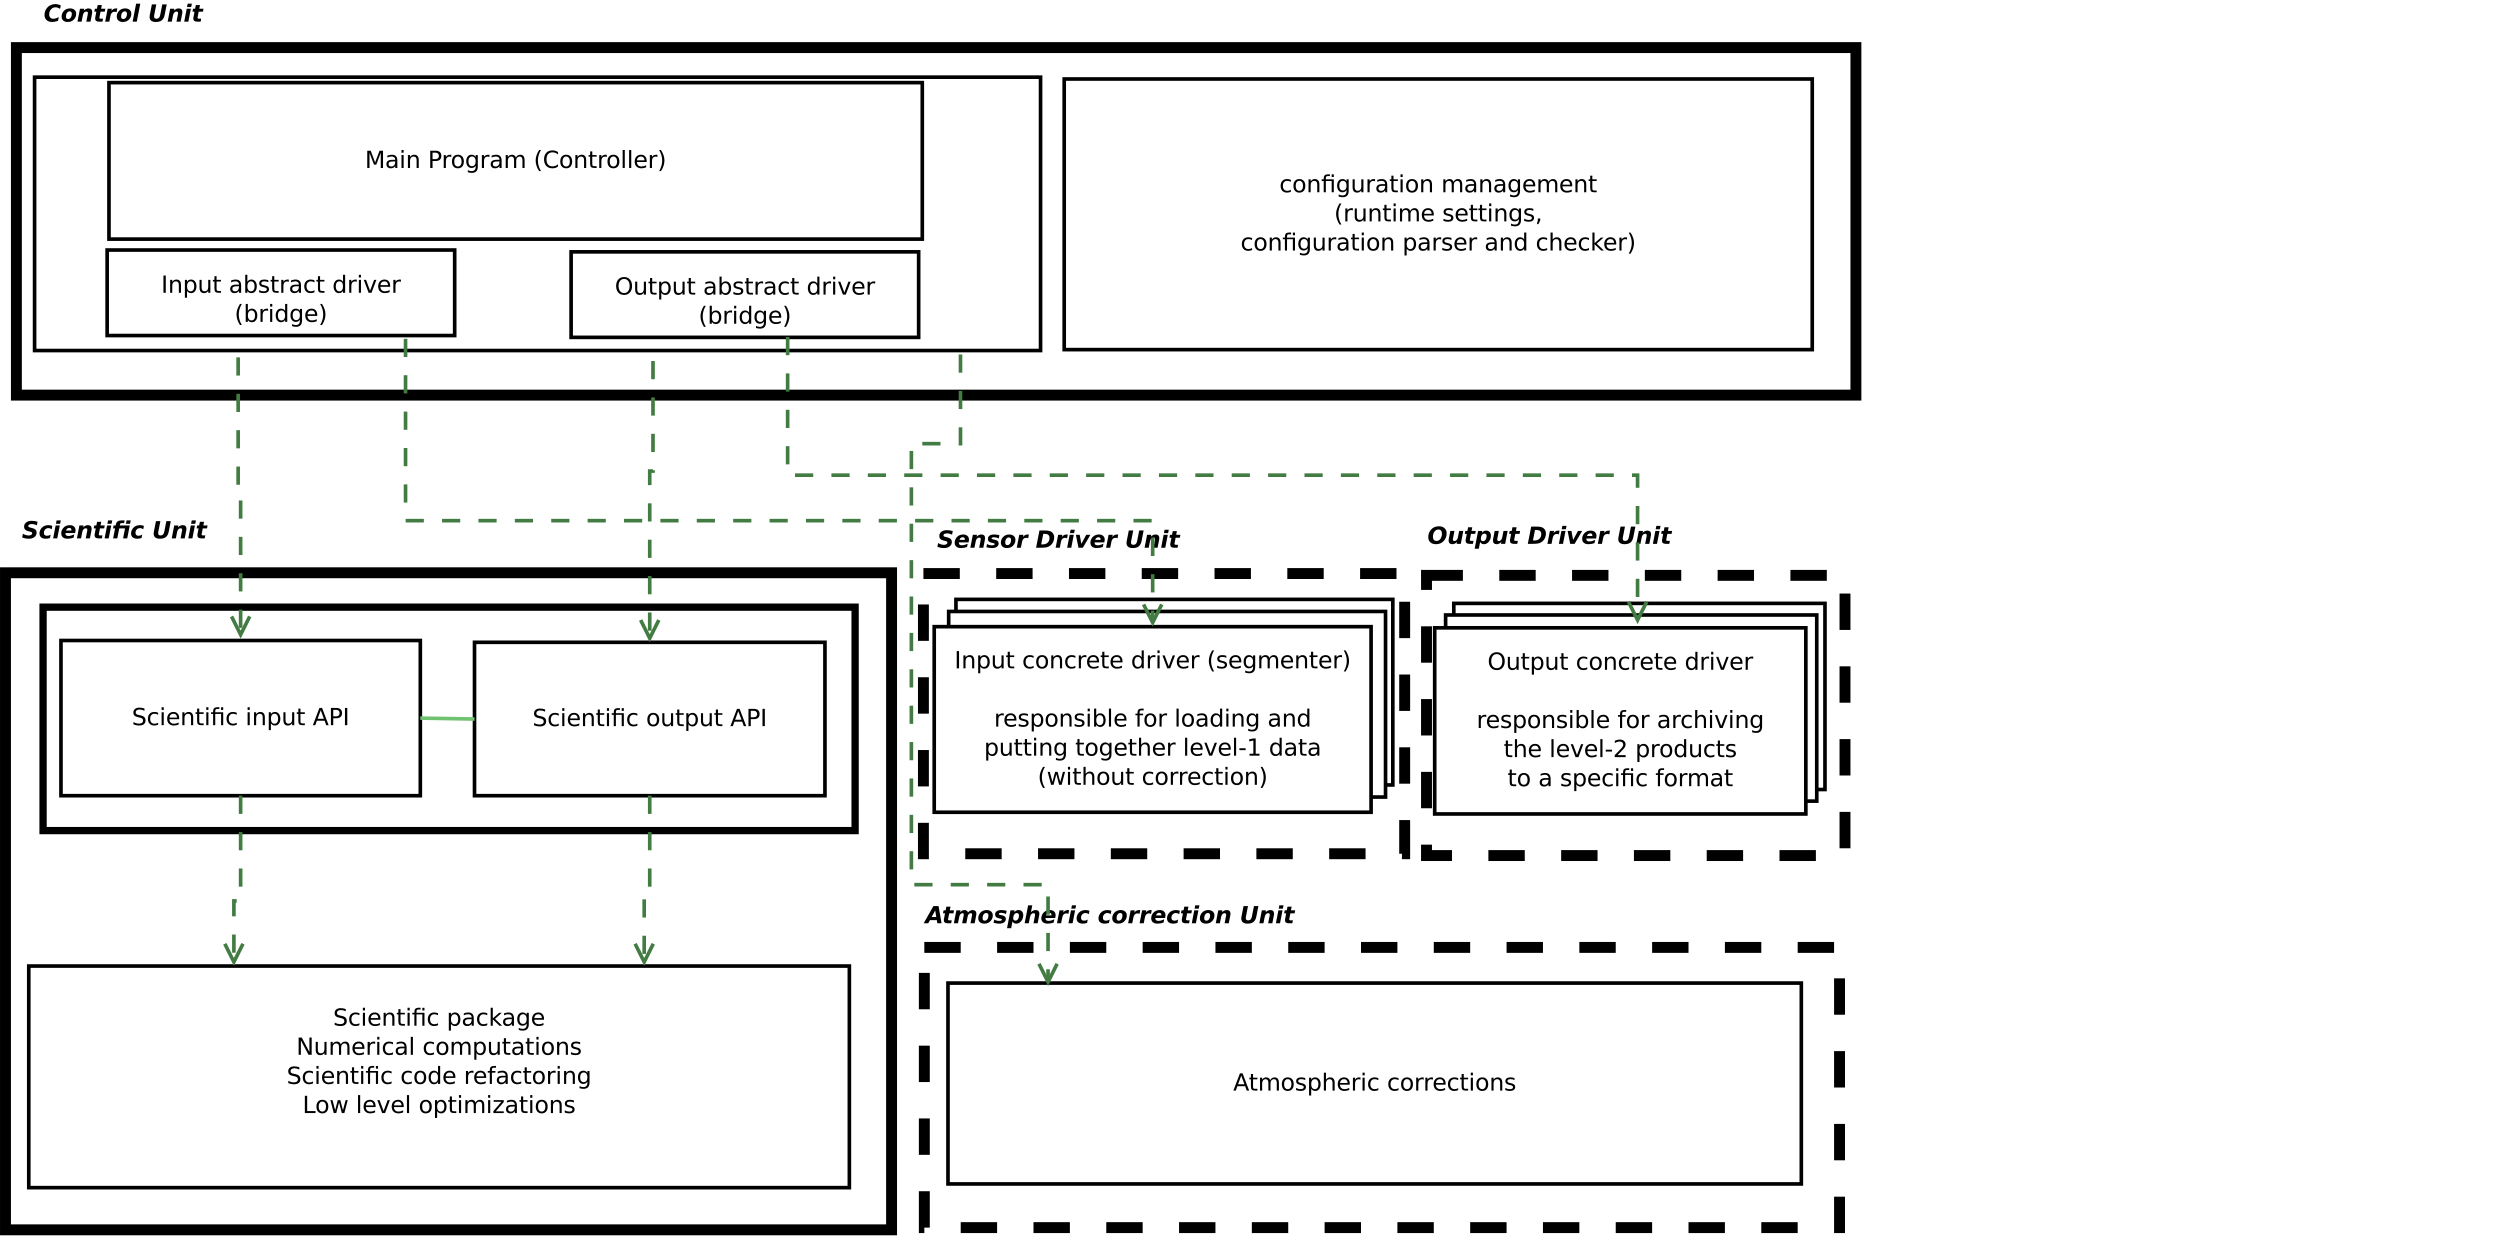 <?xml version="1.0" encoding="UTF-8"?>
<svg xmlns="http://www.w3.org/2000/svg" xmlns:xlink="http://www.w3.org/1999/xlink" width="1374pt" height="689pt" viewBox="0 0 1374 689" version="1.1">
<defs>
<g>
<symbol overflow="visible" id="glyph0-0">
<path style="stroke:none;" d="M 6.953 -9.172 L 6.953 -7.922 C 6.473 -8.148 6.012 -8.32 5.578 -8.438 C 5.148 -8.551 4.73 -8.609 4.328 -8.609 C 3.629 -8.609 3.086 -8.473 2.703 -8.203 C 2.328 -7.93 2.141 -7.543 2.141 -7.047 C 2.141 -6.629 2.266 -6.309 2.516 -6.094 C 2.773 -5.883 3.254 -5.711 3.953 -5.578 L 4.734 -5.422 C 5.68 -5.234 6.383 -4.91 6.844 -4.453 C 7.301 -3.992 7.531 -3.379 7.531 -2.609 C 7.531 -1.691 7.223 -0.992 6.609 -0.516 C 5.992 -0.047 5.086 0.188 3.891 0.188 C 3.441 0.188 2.961 0.133 2.453 0.031 C 1.953 -0.07 1.43 -0.223 0.891 -0.422 L 0.891 -1.734 C 1.41 -1.441 1.922 -1.223 2.422 -1.078 C 2.918 -0.93 3.41 -0.859 3.891 -0.859 C 4.629 -0.859 5.195 -1 5.594 -1.281 C 5.988 -1.57 6.188 -1.984 6.188 -2.516 C 6.188 -2.98 6.039 -3.348 5.75 -3.609 C 5.469 -3.867 5.004 -4.066 4.359 -4.203 L 3.578 -4.359 C 2.617 -4.543 1.926 -4.844 1.5 -5.25 C 1.07 -5.652 0.859 -6.219 0.859 -6.938 C 0.859 -7.777 1.148 -8.441 1.734 -8.922 C 2.324 -9.41 3.145 -9.656 4.188 -9.656 C 4.621 -9.656 5.07 -9.613 5.531 -9.531 C 5.996 -9.445 6.473 -9.324 6.953 -9.172 Z M 6.953 -9.172 "/>
</symbol>
<symbol overflow="visible" id="glyph0-1">
<path style="stroke:none;" d="M 6.344 -6.844 L 6.344 -5.75 C 6.008 -5.926 5.676 -6.062 5.344 -6.156 C 5.008 -6.246 4.676 -6.297 4.344 -6.297 C 3.582 -6.297 2.992 -6.051 2.578 -5.562 C 2.16 -5.082 1.953 -4.41 1.953 -3.547 C 1.953 -2.68 2.16 -2.008 2.578 -1.531 C 2.992 -1.051 3.582 -0.812 4.344 -0.812 C 4.676 -0.812 5.008 -0.852 5.344 -0.938 C 5.676 -1.027 6.008 -1.172 6.344 -1.359 L 6.344 -0.266 C 6.02 -0.117 5.68 -0.008 5.328 0.062 C 4.984 0.145 4.613 0.188 4.219 0.188 C 3.145 0.188 2.289 -0.145 1.656 -0.812 C 1.031 -1.488 0.719 -2.398 0.719 -3.547 C 0.719 -4.699 1.035 -5.613 1.672 -6.281 C 2.305 -6.945 3.18 -7.281 4.297 -7.281 C 4.648 -7.281 5 -7.242 5.344 -7.172 C 5.684 -7.098 6.02 -6.988 6.344 -6.844 Z M 6.344 -6.844 "/>
</symbol>
<symbol overflow="visible" id="glyph0-2">
<path style="stroke:none;" d="M 1.219 -7.109 L 2.391 -7.109 L 2.391 0 L 1.219 0 Z M 1.219 -9.875 L 2.391 -9.875 L 2.391 -8.391 L 1.219 -8.391 Z M 1.219 -9.875 "/>
</symbol>
<symbol overflow="visible" id="glyph0-3">
<path style="stroke:none;" d="M 7.312 -3.844 L 7.312 -3.281 L 1.938 -3.281 C 1.988 -2.469 2.227 -1.852 2.656 -1.438 C 3.09 -1.02 3.695 -0.812 4.469 -0.812 C 4.914 -0.812 5.348 -0.863 5.766 -0.969 C 6.191 -1.082 6.613 -1.25 7.031 -1.469 L 7.031 -0.359 C 6.613 -0.18 6.18 -0.043 5.734 0.047 C 5.297 0.137 4.852 0.188 4.406 0.188 C 3.27 0.188 2.367 -0.141 1.703 -0.797 C 1.047 -1.461 0.719 -2.359 0.719 -3.484 C 0.719 -4.648 1.031 -5.57 1.656 -6.25 C 2.289 -6.934 3.141 -7.281 4.203 -7.281 C 5.16 -7.281 5.914 -6.973 6.469 -6.359 C 7.027 -5.742 7.312 -4.902 7.312 -3.844 Z M 6.141 -4.188 C 6.129 -4.82 5.945 -5.332 5.594 -5.719 C 5.25 -6.102 4.789 -6.297 4.219 -6.297 C 3.562 -6.297 3.035 -6.105 2.641 -5.734 C 2.254 -5.367 2.027 -4.852 1.969 -4.188 Z M 6.141 -4.188 "/>
</symbol>
<symbol overflow="visible" id="glyph0-4">
<path style="stroke:none;" d="M 7.141 -4.297 L 7.141 0 L 5.969 0 L 5.969 -4.25 C 5.969 -4.926 5.836 -5.43 5.578 -5.766 C 5.316 -6.098 4.918 -6.266 4.391 -6.266 C 3.766 -6.266 3.27 -6.059 2.906 -5.656 C 2.539 -5.258 2.359 -4.711 2.359 -4.016 L 2.359 0 L 1.188 0 L 1.188 -7.109 L 2.359 -7.109 L 2.359 -6 C 2.637 -6.426 2.969 -6.742 3.344 -6.953 C 3.715 -7.168 4.156 -7.281 4.656 -7.281 C 5.465 -7.281 6.082 -7.023 6.5 -6.516 C 6.926 -6.016 7.141 -5.273 7.141 -4.297 Z M 7.141 -4.297 "/>
</symbol>
<symbol overflow="visible" id="glyph0-5">
<path style="stroke:none;" d="M 2.375 -9.125 L 2.375 -7.109 L 4.781 -7.109 L 4.781 -6.203 L 2.375 -6.203 L 2.375 -2.344 C 2.375 -1.758 2.453 -1.383 2.609 -1.219 C 2.773 -1.062 3.102 -0.984 3.594 -0.984 L 4.781 -0.984 L 4.781 0 L 3.594 0 C 2.688 0 2.059 -0.164 1.719 -0.5 C 1.375 -0.84 1.203 -1.457 1.203 -2.344 L 1.203 -6.203 L 0.344 -6.203 L 0.344 -7.109 L 1.203 -7.109 L 1.203 -9.125 Z M 2.375 -9.125 "/>
</symbol>
<symbol overflow="visible" id="glyph0-6">
<path style="stroke:none;" d="M 6.969 -7.109 L 6.969 0 L 5.797 0 L 5.797 -6.203 L 2.594 -6.203 L 2.594 0 L 1.422 0 L 1.422 -6.203 L 0.297 -6.203 L 0.297 -7.109 L 1.422 -7.109 L 1.422 -7.609 C 1.422 -8.379 1.602 -8.945 1.969 -9.312 C 2.332 -9.684 2.895 -9.875 3.656 -9.875 L 4.828 -9.875 L 4.828 -8.906 L 3.703 -8.906 C 3.285 -8.906 2.992 -8.816 2.828 -8.641 C 2.672 -8.473 2.594 -8.168 2.594 -7.734 L 2.594 -7.109 Z M 5.797 -9.859 L 6.969 -9.859 L 6.969 -8.391 L 5.797 -8.391 Z M 5.797 -9.859 "/>
</symbol>
<symbol overflow="visible" id="glyph0-7">
<path style="stroke:none;" d=""/>
</symbol>
<symbol overflow="visible" id="glyph0-8">
<path style="stroke:none;" d="M 2.359 -1.062 L 2.359 2.703 L 1.188 2.703 L 1.188 -7.109 L 2.359 -7.109 L 2.359 -6.031 C 2.598 -6.457 2.906 -6.77 3.281 -6.969 C 3.652 -7.176 4.102 -7.281 4.625 -7.281 C 5.488 -7.281 6.191 -6.934 6.734 -6.25 C 7.273 -5.562 7.547 -4.66 7.547 -3.547 C 7.547 -2.43 7.273 -1.527 6.734 -0.844 C 6.191 -0.156 5.488 0.188 4.625 0.188 C 4.102 0.188 3.652 0.082 3.281 -0.125 C 2.906 -0.332 2.598 -0.645 2.359 -1.062 Z M 6.328 -3.547 C 6.328 -4.41 6.148 -5.082 5.797 -5.562 C 5.441 -6.051 4.957 -6.297 4.344 -6.297 C 3.727 -6.297 3.242 -6.051 2.891 -5.562 C 2.535 -5.082 2.359 -4.41 2.359 -3.547 C 2.359 -2.691 2.535 -2.02 2.891 -1.531 C 3.242 -1.039 3.727 -0.797 4.344 -0.797 C 4.957 -0.797 5.441 -1.039 5.797 -1.531 C 6.148 -2.02 6.328 -2.691 6.328 -3.547 Z M 6.328 -3.547 "/>
</symbol>
<symbol overflow="visible" id="glyph0-9">
<path style="stroke:none;" d="M 4.453 -3.578 C 3.516 -3.578 2.863 -3.465 2.5 -3.25 C 2.133 -3.031 1.953 -2.66 1.953 -2.141 C 1.953 -1.734 2.086 -1.402 2.359 -1.156 C 2.629 -0.914 3 -0.797 3.469 -0.797 C 4.113 -0.797 4.633 -1.023 5.031 -1.484 C 5.426 -1.941 5.625 -2.551 5.625 -3.312 L 5.625 -3.578 Z M 6.781 -4.062 L 6.781 0 L 5.625 0 L 5.625 -1.078 C 5.352 -0.648 5.02 -0.332 4.625 -0.125 C 4.227 0.082 3.738 0.188 3.156 0.188 C 2.426 0.188 1.848 -0.016 1.422 -0.422 C 0.992 -0.836 0.781 -1.383 0.781 -2.062 C 0.781 -2.863 1.047 -3.469 1.578 -3.875 C 2.117 -4.277 2.922 -4.484 3.984 -4.484 L 5.625 -4.484 L 5.625 -4.609 C 5.625 -5.137 5.445 -5.551 5.094 -5.844 C 4.738 -6.145 4.238 -6.297 3.594 -6.297 C 3.188 -6.297 2.789 -6.242 2.406 -6.141 C 2.02 -6.047 1.648 -5.898 1.297 -5.703 L 1.297 -6.781 C 1.723 -6.945 2.141 -7.07 2.547 -7.156 C 2.949 -7.238 3.344 -7.281 3.719 -7.281 C 4.746 -7.281 5.516 -7.012 6.016 -6.484 C 6.523 -5.953 6.781 -5.145 6.781 -4.062 Z M 6.781 -4.062 "/>
</symbol>
<symbol overflow="visible" id="glyph0-10">
<path style="stroke:none;" d="M 1.188 -9.875 L 2.359 -9.875 L 2.359 -4.047 L 5.844 -7.109 L 7.328 -7.109 L 3.562 -3.781 L 7.484 0 L 5.969 0 L 2.359 -3.469 L 2.359 0 L 1.188 0 Z M 1.188 -9.875 "/>
</symbol>
<symbol overflow="visible" id="glyph0-11">
<path style="stroke:none;" d="M 5.906 -3.641 C 5.906 -4.48 5.727 -5.133 5.375 -5.594 C 5.031 -6.059 4.539 -6.297 3.906 -6.297 C 3.281 -6.297 2.789 -6.059 2.438 -5.594 C 2.094 -5.133 1.922 -4.48 1.922 -3.641 C 1.922 -2.797 2.094 -2.137 2.438 -1.672 C 2.789 -1.211 3.281 -0.984 3.906 -0.984 C 4.539 -0.984 5.031 -1.211 5.375 -1.672 C 5.727 -2.137 5.906 -2.797 5.906 -3.641 Z M 7.078 -0.875 C 7.078 0.332 6.805 1.227 6.266 1.812 C 5.723 2.402 4.898 2.703 3.797 2.703 C 3.391 2.703 3.004 2.668 2.641 2.609 C 2.273 2.547 1.918 2.449 1.578 2.328 L 1.578 1.188 C 1.918 1.371 2.258 1.508 2.594 1.594 C 2.926 1.684 3.266 1.734 3.609 1.734 C 4.379 1.734 4.953 1.535 5.328 1.141 C 5.711 0.742 5.906 0.137 5.906 -0.672 L 5.906 -1.25 C 5.664 -0.832 5.352 -0.52 4.969 -0.312 C 4.594 -0.102 4.145 0 3.625 0 C 2.75 0 2.043 -0.332 1.516 -1 C 0.984 -1.664 0.719 -2.547 0.719 -3.641 C 0.719 -4.73 0.984 -5.613 1.516 -6.281 C 2.043 -6.945 2.75 -7.281 3.625 -7.281 C 4.145 -7.281 4.594 -7.176 4.969 -6.969 C 5.352 -6.758 5.664 -6.445 5.906 -6.031 L 5.906 -7.109 L 7.078 -7.109 Z M 7.078 -0.875 "/>
</symbol>
<symbol overflow="visible" id="glyph0-12">
<path style="stroke:none;" d="M 1.281 -9.484 L 3 -9.484 L 7.203 -1.547 L 7.203 -9.484 L 8.453 -9.484 L 8.453 0 L 6.719 0 L 2.516 -7.922 L 2.516 0 L 1.281 0 Z M 1.281 -9.484 "/>
</symbol>
<symbol overflow="visible" id="glyph0-13">
<path style="stroke:none;" d="M 1.109 -2.812 L 1.109 -7.109 L 2.266 -7.109 L 2.266 -2.844 C 2.266 -2.176 2.395 -1.668 2.656 -1.328 C 2.926 -0.992 3.32 -0.828 3.844 -0.828 C 4.477 -0.828 4.977 -1.023 5.344 -1.422 C 5.707 -1.824 5.891 -2.379 5.891 -3.078 L 5.891 -7.109 L 7.062 -7.109 L 7.062 0 L 5.891 0 L 5.891 -1.094 C 5.609 -0.656 5.277 -0.332 4.906 -0.125 C 4.531 0.082 4.09 0.188 3.594 0.188 C 2.781 0.188 2.16 -0.066 1.734 -0.578 C 1.316 -1.086 1.109 -1.832 1.109 -2.812 Z M 4.047 -7.281 Z M 4.047 -7.281 "/>
</symbol>
<symbol overflow="visible" id="glyph0-14">
<path style="stroke:none;" d="M 6.766 -5.75 C 7.055 -6.27 7.406 -6.656 7.812 -6.906 C 8.215 -7.152 8.695 -7.281 9.25 -7.281 C 9.988 -7.281 10.555 -7.02 10.953 -6.5 C 11.355 -5.977 11.562 -5.242 11.562 -4.297 L 11.562 0 L 10.391 0 L 10.391 -4.25 C 10.391 -4.934 10.262 -5.441 10.016 -5.766 C 9.773 -6.098 9.41 -6.266 8.922 -6.266 C 8.316 -6.266 7.836 -6.059 7.484 -5.656 C 7.129 -5.258 6.953 -4.711 6.953 -4.016 L 6.953 0 L 5.781 0 L 5.781 -4.25 C 5.781 -4.934 5.66 -5.441 5.422 -5.766 C 5.18 -6.098 4.805 -6.266 4.297 -6.266 C 3.703 -6.266 3.227 -6.059 2.875 -5.656 C 2.531 -5.25 2.359 -4.699 2.359 -4.016 L 2.359 0 L 1.188 0 L 1.188 -7.109 L 2.359 -7.109 L 2.359 -6 C 2.617 -6.434 2.938 -6.758 3.312 -6.969 C 3.684 -7.176 4.129 -7.281 4.641 -7.281 C 5.16 -7.281 5.598 -7.148 5.953 -6.891 C 6.316 -6.629 6.586 -6.246 6.766 -5.75 Z M 6.766 -5.75 "/>
</symbol>
<symbol overflow="visible" id="glyph0-15">
<path style="stroke:none;" d="M 5.344 -6.016 C 5.207 -6.086 5.059 -6.141 4.906 -6.172 C 4.758 -6.211 4.59 -6.234 4.406 -6.234 C 3.75 -6.234 3.242 -6.02 2.891 -5.594 C 2.535 -5.164 2.359 -4.551 2.359 -3.75 L 2.359 0 L 1.188 0 L 1.188 -7.109 L 2.359 -7.109 L 2.359 -6 C 2.598 -6.434 2.914 -6.758 3.312 -6.969 C 3.707 -7.176 4.188 -7.281 4.75 -7.281 C 4.832 -7.281 4.922 -7.273 5.016 -7.266 C 5.105 -7.254 5.219 -7.238 5.344 -7.219 Z M 5.344 -6.016 "/>
</symbol>
<symbol overflow="visible" id="glyph0-16">
<path style="stroke:none;" d="M 1.219 -9.875 L 2.391 -9.875 L 2.391 0 L 1.219 0 Z M 1.219 -9.875 "/>
</symbol>
<symbol overflow="visible" id="glyph0-17">
<path style="stroke:none;" d="M 3.984 -6.297 C 3.359 -6.297 2.863 -6.051 2.5 -5.562 C 2.133 -5.07 1.953 -4.398 1.953 -3.547 C 1.953 -2.691 2.129 -2.02 2.484 -1.531 C 2.848 -1.051 3.348 -0.812 3.984 -0.812 C 4.598 -0.812 5.086 -1.055 5.453 -1.547 C 5.816 -2.035 6 -2.703 6 -3.547 C 6 -4.387 5.816 -5.055 5.453 -5.547 C 5.086 -6.043 4.598 -6.297 3.984 -6.297 Z M 3.984 -7.281 C 4.992 -7.281 5.789 -6.945 6.375 -6.281 C 6.957 -5.625 7.25 -4.711 7.25 -3.547 C 7.25 -2.379 6.957 -1.461 6.375 -0.797 C 5.789 -0.141 4.992 0.188 3.984 0.188 C 2.961 0.188 2.16 -0.141 1.578 -0.797 C 1.004 -1.461 0.719 -2.379 0.719 -3.547 C 0.719 -4.711 1.004 -5.625 1.578 -6.281 C 2.16 -6.945 2.961 -7.281 3.984 -7.281 Z M 3.984 -7.281 "/>
</symbol>
<symbol overflow="visible" id="glyph0-18">
<path style="stroke:none;" d="M 5.75 -6.906 L 5.75 -5.797 C 5.426 -5.961 5.086 -6.086 4.734 -6.172 C 4.379 -6.254 4.008 -6.297 3.625 -6.297 C 3.039 -6.297 2.602 -6.207 2.312 -6.031 C 2.031 -5.852 1.891 -5.586 1.891 -5.234 C 1.891 -4.961 1.988 -4.746 2.188 -4.594 C 2.395 -4.445 2.816 -4.301 3.453 -4.156 L 3.844 -4.062 C 4.676 -3.883 5.266 -3.633 5.609 -3.312 C 5.961 -2.988 6.141 -2.539 6.141 -1.969 C 6.141 -1.301 5.879 -0.773 5.359 -0.391 C 4.836 -0.004 4.117 0.188 3.203 0.188 C 2.816 0.188 2.414 0.148 2 0.078 C 1.594 0.004 1.16 -0.109 0.703 -0.266 L 0.703 -1.469 C 1.137 -1.238 1.566 -1.066 1.984 -0.953 C 2.398 -0.848 2.812 -0.797 3.219 -0.797 C 3.77 -0.797 4.191 -0.891 4.484 -1.078 C 4.785 -1.262 4.938 -1.531 4.938 -1.875 C 4.938 -2.184 4.824 -2.426 4.609 -2.594 C 4.398 -2.77 3.934 -2.938 3.219 -3.094 L 2.812 -3.188 C 2.082 -3.34 1.555 -3.578 1.234 -3.891 C 0.91 -4.199 0.75 -4.633 0.75 -5.188 C 0.75 -5.852 0.984 -6.367 1.453 -6.734 C 1.93 -7.098 2.609 -7.281 3.484 -7.281 C 3.91 -7.281 4.316 -7.246 4.703 -7.188 C 5.086 -7.125 5.438 -7.027 5.75 -6.906 Z M 5.75 -6.906 "/>
</symbol>
<symbol overflow="visible" id="glyph0-19">
<path style="stroke:none;" d="M 5.906 -6.031 L 5.906 -9.875 L 7.078 -9.875 L 7.078 0 L 5.906 0 L 5.906 -1.062 C 5.656 -0.645 5.34 -0.332 4.969 -0.125 C 4.594 0.082 4.145 0.188 3.625 0.188 C 2.77 0.188 2.07 -0.156 1.531 -0.844 C 0.988 -1.527 0.719 -2.43 0.719 -3.547 C 0.719 -4.66 0.988 -5.562 1.531 -6.25 C 2.07 -6.934 2.77 -7.281 3.625 -7.281 C 4.145 -7.281 4.594 -7.176 4.969 -6.969 C 5.34 -6.77 5.656 -6.457 5.906 -6.031 Z M 1.922 -3.547 C 1.922 -2.691 2.098 -2.02 2.453 -1.531 C 2.805 -1.039 3.289 -0.797 3.906 -0.797 C 4.527 -0.797 5.02 -1.039 5.375 -1.531 C 5.727 -2.02 5.906 -2.691 5.906 -3.547 C 5.906 -4.41 5.727 -5.082 5.375 -5.562 C 5.02 -6.051 4.527 -6.297 3.906 -6.297 C 3.289 -6.297 2.805 -6.051 2.453 -5.562 C 2.098 -5.082 1.922 -4.41 1.922 -3.547 Z M 1.922 -3.547 "/>
</symbol>
<symbol overflow="visible" id="glyph0-20">
<path style="stroke:none;" d="M 4.828 -9.875 L 4.828 -8.906 L 3.703 -8.906 C 3.285 -8.906 2.992 -8.816 2.828 -8.641 C 2.672 -8.473 2.594 -8.168 2.594 -7.734 L 2.594 -7.109 L 4.516 -7.109 L 4.516 -6.203 L 2.594 -6.203 L 2.594 0 L 1.422 0 L 1.422 -6.203 L 0.297 -6.203 L 0.297 -7.109 L 1.422 -7.109 L 1.422 -7.609 C 1.422 -8.398 1.602 -8.973 1.969 -9.328 C 2.332 -9.691 2.914 -9.875 3.719 -9.875 Z M 4.828 -9.875 "/>
</symbol>
<symbol overflow="visible" id="glyph0-21">
<path style="stroke:none;" d="M 1.281 -9.484 L 2.562 -9.484 L 2.562 -1.078 L 7.172 -1.078 L 7.172 0 L 1.281 0 Z M 1.281 -9.484 "/>
</symbol>
<symbol overflow="visible" id="glyph0-22">
<path style="stroke:none;" d="M 0.547 -7.109 L 1.719 -7.109 L 3.172 -1.562 L 4.625 -7.109 L 6 -7.109 L 7.469 -1.562 L 8.922 -7.109 L 10.094 -7.109 L 8.234 0 L 6.844 0 L 5.312 -5.828 L 3.781 0 L 2.406 0 Z M 0.547 -7.109 "/>
</symbol>
<symbol overflow="visible" id="glyph0-23">
<path style="stroke:none;" d="M 0.391 -7.109 L 1.625 -7.109 L 3.844 -1.141 L 6.062 -7.109 L 7.312 -7.109 L 4.641 0 L 3.047 0 Z M 0.391 -7.109 "/>
</symbol>
<symbol overflow="visible" id="glyph0-24">
<path style="stroke:none;" d="M 0.719 -7.109 L 6.266 -7.109 L 6.266 -6.047 L 1.875 -0.938 L 6.266 -0.938 L 6.266 0 L 0.562 0 L 0.562 -1.062 L 4.953 -6.172 L 0.719 -6.172 Z M 0.719 -7.109 "/>
</symbol>
<symbol overflow="visible" id="glyph0-25">
<path style="stroke:none;" d="M 4.438 -8.219 L 2.703 -3.5 L 6.188 -3.5 Z M 3.719 -9.484 L 5.172 -9.484 L 8.781 0 L 7.453 0 L 6.594 -2.438 L 2.312 -2.438 L 1.453 0 L 0.109 0 Z M 3.719 -9.484 "/>
</symbol>
<symbol overflow="visible" id="glyph0-26">
<path style="stroke:none;" d="M 2.562 -8.422 L 2.562 -4.859 L 4.172 -4.859 C 4.762 -4.859 5.223 -5.016 5.547 -5.328 C 5.879 -5.637 6.047 -6.078 6.047 -6.641 C 6.047 -7.211 5.879 -7.648 5.547 -7.953 C 5.223 -8.262 4.762 -8.422 4.172 -8.422 Z M 1.281 -9.484 L 4.172 -9.484 C 5.23 -9.484 6.035 -9.238 6.578 -8.75 C 7.117 -8.27 7.391 -7.566 7.391 -6.641 C 7.391 -5.711 7.117 -5.008 6.578 -4.531 C 6.035 -4.051 5.23 -3.812 4.172 -3.812 L 2.562 -3.812 L 2.562 0 L 1.281 0 Z M 1.281 -9.484 "/>
</symbol>
<symbol overflow="visible" id="glyph0-27">
<path style="stroke:none;" d="M 1.281 -9.484 L 2.562 -9.484 L 2.562 0 L 1.281 0 Z M 1.281 -9.484 "/>
</symbol>
<symbol overflow="visible" id="glyph0-28">
<path style="stroke:none;" d="M 4.031 -9.859 C 3.469 -8.891 3.043 -7.926 2.766 -6.969 C 2.492 -6.02 2.359 -5.055 2.359 -4.078 C 2.359 -3.098 2.492 -2.129 2.766 -1.172 C 3.043 -0.211 3.469 0.75 4.031 1.719 L 3.016 1.719 C 2.379 0.719 1.902 -0.258 1.594 -1.219 C 1.281 -2.176 1.125 -3.129 1.125 -4.078 C 1.125 -5.023 1.281 -5.973 1.594 -6.922 C 1.902 -7.879 2.379 -8.859 3.016 -9.859 Z M 4.031 -9.859 "/>
</symbol>
<symbol overflow="visible" id="glyph0-29">
<path style="stroke:none;" d="M 1.531 -1.609 L 2.859 -1.609 L 2.859 -0.516 L 1.828 1.516 L 1 1.516 L 1.531 -0.516 Z M 1.531 -1.609 "/>
</symbol>
<symbol overflow="visible" id="glyph0-30">
<path style="stroke:none;" d="M 7.141 -4.297 L 7.141 0 L 5.969 0 L 5.969 -4.25 C 5.969 -4.926 5.836 -5.43 5.578 -5.766 C 5.316 -6.098 4.918 -6.266 4.391 -6.266 C 3.766 -6.266 3.27 -6.059 2.906 -5.656 C 2.539 -5.258 2.359 -4.711 2.359 -4.016 L 2.359 0 L 1.188 0 L 1.188 -9.875 L 2.359 -9.875 L 2.359 -6 C 2.637 -6.426 2.969 -6.742 3.344 -6.953 C 3.715 -7.168 4.156 -7.281 4.656 -7.281 C 5.465 -7.281 6.082 -7.023 6.5 -6.516 C 6.926 -6.016 7.141 -5.273 7.141 -4.297 Z M 7.141 -4.297 "/>
</symbol>
<symbol overflow="visible" id="glyph0-31">
<path style="stroke:none;" d="M 1.047 -9.859 L 2.062 -9.859 C 2.695 -8.859 3.172 -7.879 3.484 -6.922 C 3.793 -5.973 3.953 -5.023 3.953 -4.078 C 3.953 -3.129 3.793 -2.176 3.484 -1.219 C 3.172 -0.258 2.695 0.719 2.062 1.719 L 1.047 1.719 C 1.605 0.75 2.023 -0.211 2.297 -1.172 C 2.574 -2.129 2.719 -3.098 2.719 -4.078 C 2.719 -5.055 2.574 -6.02 2.297 -6.969 C 2.023 -7.926 1.605 -8.891 1.047 -9.859 Z M 1.047 -9.859 "/>
</symbol>
<symbol overflow="visible" id="glyph0-32">
<path style="stroke:none;" d="M 6.328 -3.547 C 6.328 -4.41 6.148 -5.082 5.797 -5.562 C 5.441 -6.051 4.957 -6.297 4.344 -6.297 C 3.727 -6.297 3.242 -6.051 2.891 -5.562 C 2.535 -5.082 2.359 -4.41 2.359 -3.547 C 2.359 -2.691 2.535 -2.02 2.891 -1.531 C 3.242 -1.039 3.727 -0.797 4.344 -0.797 C 4.957 -0.797 5.441 -1.039 5.797 -1.531 C 6.148 -2.02 6.328 -2.691 6.328 -3.547 Z M 2.359 -6.031 C 2.598 -6.457 2.906 -6.77 3.281 -6.969 C 3.652 -7.176 4.102 -7.281 4.625 -7.281 C 5.488 -7.281 6.191 -6.934 6.734 -6.25 C 7.273 -5.562 7.547 -4.66 7.547 -3.547 C 7.547 -2.43 7.273 -1.527 6.734 -0.844 C 6.191 -0.156 5.488 0.188 4.625 0.188 C 4.102 0.188 3.652 0.082 3.281 -0.125 C 2.906 -0.332 2.598 -0.645 2.359 -1.062 L 2.359 0 L 1.188 0 L 1.188 -9.875 L 2.359 -9.875 Z M 2.359 -6.031 "/>
</symbol>
<symbol overflow="visible" id="glyph0-33">
<path style="stroke:none;" d="M 5.125 -8.609 C 4.188 -8.609 3.441 -8.258 2.891 -7.562 C 2.348 -6.875 2.078 -5.93 2.078 -4.734 C 2.078 -3.535 2.348 -2.586 2.891 -1.891 C 3.441 -1.203 4.188 -0.859 5.125 -0.859 C 6.051 -0.859 6.785 -1.203 7.328 -1.891 C 7.879 -2.586 8.156 -3.535 8.156 -4.734 C 8.156 -5.93 7.879 -6.875 7.328 -7.562 C 6.785 -8.258 6.051 -8.609 5.125 -8.609 Z M 5.125 -9.656 C 6.445 -9.656 7.504 -9.207 8.297 -8.312 C 9.098 -7.414 9.5 -6.223 9.5 -4.734 C 9.5 -3.234 9.098 -2.035 8.297 -1.141 C 7.504 -0.254 6.445 0.188 5.125 0.188 C 3.789 0.188 2.723 -0.254 1.922 -1.141 C 1.129 -2.035 0.734 -3.234 0.734 -4.734 C 0.734 -6.223 1.129 -7.414 1.922 -8.312 C 2.723 -9.207 3.789 -9.656 5.125 -9.656 Z M 5.125 -9.656 "/>
</symbol>
<symbol overflow="visible" id="glyph0-34">
<path style="stroke:none;" d="M 1.281 -9.484 L 3.188 -9.484 L 5.609 -3.031 L 8.031 -9.484 L 9.953 -9.484 L 9.953 0 L 8.703 0 L 8.703 -8.328 L 6.25 -1.828 L 4.969 -1.828 L 2.516 -8.328 L 2.516 0 L 1.281 0 Z M 1.281 -9.484 "/>
</symbol>
<symbol overflow="visible" id="glyph0-35">
<path style="stroke:none;" d="M 8.375 -8.75 L 8.375 -7.391 C 7.938 -7.793 7.473 -8.098 6.984 -8.297 C 6.504 -8.492 5.988 -8.594 5.438 -8.594 C 4.352 -8.594 3.52 -8.258 2.938 -7.594 C 2.363 -6.938 2.078 -5.98 2.078 -4.734 C 2.078 -3.484 2.363 -2.523 2.938 -1.859 C 3.52 -1.203 4.352 -0.875 5.438 -0.875 C 5.988 -0.875 6.504 -0.973 6.984 -1.172 C 7.473 -1.367 7.938 -1.664 8.375 -2.062 L 8.375 -0.734 C 7.926 -0.422 7.449 -0.184 6.953 -0.031 C 6.453 0.113 5.918 0.188 5.359 0.188 C 3.922 0.188 2.789 -0.25 1.969 -1.125 C 1.145 -2.008 0.734 -3.211 0.734 -4.734 C 0.734 -6.254 1.145 -7.453 1.969 -8.328 C 2.789 -9.211 3.922 -9.656 5.359 -9.656 C 5.918 -9.656 6.453 -9.574 6.953 -9.422 C 7.461 -9.273 7.938 -9.051 8.375 -8.75 Z M 8.375 -8.75 "/>
</symbol>
<symbol overflow="visible" id="glyph0-36">
<path style="stroke:none;" d="M 0.641 -4.078 L 4.062 -4.078 L 4.062 -3.047 L 0.641 -3.047 Z M 0.641 -4.078 "/>
</symbol>
<symbol overflow="visible" id="glyph0-37">
<path style="stroke:none;" d="M 1.609 -1.078 L 3.703 -1.078 L 3.703 -8.312 L 1.422 -7.859 L 1.422 -9.016 L 3.688 -9.484 L 4.984 -9.484 L 4.984 -1.078 L 7.078 -1.078 L 7.078 0 L 1.609 0 Z M 1.609 -1.078 "/>
</symbol>
<symbol overflow="visible" id="glyph0-38">
<path style="stroke:none;" d="M 2.5 -1.078 L 6.969 -1.078 L 6.969 0 L 0.953 0 L 0.953 -1.078 C 1.441 -1.574 2.102 -2.25 2.938 -3.094 C 3.777 -3.945 4.312 -4.5 4.531 -4.75 C 4.934 -5.207 5.219 -5.598 5.375 -5.922 C 5.539 -6.242 5.625 -6.555 5.625 -6.859 C 5.625 -7.367 5.445 -7.781 5.094 -8.094 C 4.75 -8.402 4.289 -8.562 3.719 -8.562 C 3.312 -8.562 2.883 -8.492 2.438 -8.359 C 2 -8.223 1.523 -8.008 1.016 -7.719 L 1.016 -9.016 C 1.535 -9.223 2.02 -9.379 2.469 -9.484 C 2.914 -9.598 3.32 -9.656 3.688 -9.656 C 4.676 -9.656 5.461 -9.402 6.047 -8.906 C 6.629 -8.414 6.922 -7.758 6.922 -6.938 C 6.922 -6.551 6.848 -6.18 6.703 -5.828 C 6.555 -5.484 6.289 -5.074 5.906 -4.609 C 5.801 -4.484 5.461 -4.121 4.891 -3.531 C 4.328 -2.945 3.527 -2.129 2.5 -1.078 Z M 2.5 -1.078 "/>
</symbol>
<symbol overflow="visible" id="glyph1-0">
<path style="stroke:none;" d="M 7.875 -0.438 C 7.289 -0.238 6.727 -0.086 6.188 0.016 C 5.656 0.129 5.148 0.188 4.672 0.188 C 3.391 0.188 2.367 -0.16 1.609 -0.859 C 0.848 -1.555 0.469 -2.484 0.469 -3.641 C 0.469 -4.398 0.586 -5.113 0.828 -5.781 C 1.066 -6.445 1.422 -7.062 1.891 -7.625 C 2.449 -8.27 3.125 -8.77 3.906 -9.125 C 4.684 -9.477 5.523 -9.656 6.422 -9.656 C 6.91 -9.656 7.398 -9.59 7.891 -9.469 C 8.387 -9.352 8.895 -9.176 9.406 -8.938 L 9.016 -6.984 C 8.609 -7.293 8.195 -7.52 7.781 -7.656 C 7.375 -7.801 6.934 -7.875 6.469 -7.875 C 5.5 -7.875 4.68 -7.496 4.016 -6.75 C 3.359 -6 3.031 -5.055 3.031 -3.922 C 3.031 -3.191 3.234 -2.617 3.641 -2.203 C 4.043 -1.797 4.602 -1.594 5.312 -1.594 C 5.738 -1.594 6.191 -1.664 6.672 -1.812 C 7.16 -1.965 7.703 -2.211 8.297 -2.547 Z M 7.875 -0.438 "/>
</symbol>
<symbol overflow="visible" id="glyph1-1">
<path style="stroke:none;" d="M 4.875 -5.656 C 4.289 -5.656 3.805 -5.387 3.422 -4.859 C 3.035 -4.328 2.844 -3.645 2.844 -2.812 C 2.844 -2.363 2.945 -2.02 3.156 -1.781 C 3.363 -1.551 3.664 -1.438 4.062 -1.438 C 4.645 -1.438 5.125 -1.703 5.5 -2.234 C 5.883 -2.773 6.078 -3.461 6.078 -4.297 C 6.078 -4.73 5.973 -5.066 5.766 -5.297 C 5.566 -5.535 5.27 -5.656 4.875 -5.656 Z M 5.062 -7.281 C 6.113 -7.281 6.941 -7.008 7.547 -6.469 C 8.16 -5.938 8.469 -5.207 8.469 -4.281 C 8.469 -3.738 8.367 -3.211 8.172 -2.703 C 7.984 -2.203 7.707 -1.742 7.344 -1.328 C 6.914 -0.828 6.402 -0.445 5.812 -0.188 C 5.227 0.059 4.57 0.188 3.844 0.188 C 2.801 0.188 1.977 -0.078 1.375 -0.609 C 0.77 -1.148 0.469 -1.883 0.469 -2.812 C 0.469 -3.352 0.562 -3.875 0.75 -4.375 C 0.945 -4.883 1.227 -5.352 1.594 -5.781 C 2.02 -6.27 2.523 -6.641 3.109 -6.891 C 3.699 -7.148 4.352 -7.281 5.062 -7.281 Z M 5.062 -7.281 "/>
</symbol>
<symbol overflow="visible" id="glyph1-2">
<path style="stroke:none;" d="M 8.391 -4.328 L 7.547 0 L 5.266 0 L 5.984 -3.703 C 6.035 -3.941 6.07 -4.145 6.094 -4.312 C 6.121 -4.488 6.141 -4.625 6.141 -4.719 C 6.141 -4.988 6.059 -5.195 5.906 -5.344 C 5.758 -5.488 5.551 -5.562 5.281 -5.562 C 4.812 -5.562 4.402 -5.379 4.062 -5.016 C 3.727 -4.648 3.492 -4.145 3.359 -3.5 L 2.672 0 L 0.406 0 L 1.781 -7.109 L 4.062 -7.109 L 3.859 -6.062 C 4.273 -6.477 4.691 -6.785 5.109 -6.984 C 5.535 -7.18 5.984 -7.281 6.453 -7.281 C 7.105 -7.281 7.613 -7.105 7.969 -6.766 C 8.32 -6.422 8.5 -5.934 8.5 -5.312 C 8.5 -5.176 8.488 -5.023 8.469 -4.859 C 8.445 -4.703 8.418 -4.523 8.391 -4.328 Z M 8.391 -4.328 "/>
</symbol>
<symbol overflow="visible" id="glyph1-3">
<path style="stroke:none;" d="M 4.672 -9.125 L 4.297 -7.109 L 6.609 -7.109 L 6.297 -5.484 L 3.969 -5.484 L 3.391 -2.469 C 3.367 -2.406 3.352 -2.348 3.344 -2.297 C 3.344 -2.254 3.344 -2.211 3.344 -2.172 C 3.344 -1.973 3.406 -1.832 3.531 -1.75 C 3.652 -1.664 3.875 -1.625 4.188 -1.625 L 5.359 -1.625 L 5.031 0 L 3.125 0 C 2.438 0 1.91 -0.141 1.547 -0.422 C 1.191 -0.711 1.016 -1.129 1.016 -1.672 C 1.016 -1.793 1.02 -1.926 1.031 -2.062 C 1.039 -2.195 1.062 -2.332 1.094 -2.469 L 1.672 -5.484 L 0.562 -5.484 L 0.875 -7.109 L 2 -7.109 L 2.391 -9.125 Z M 4.672 -9.125 "/>
</symbol>
<symbol overflow="visible" id="glyph1-4">
<path style="stroke:none;" d="M 6.688 -5.172 C 6.531 -5.262 6.352 -5.332 6.156 -5.375 C 5.969 -5.426 5.762 -5.453 5.547 -5.453 C 4.961 -5.453 4.477 -5.262 4.094 -4.891 C 3.719 -4.516 3.461 -3.977 3.328 -3.281 L 2.672 0 L 0.406 0 L 1.781 -7.109 L 4.062 -7.109 L 3.828 -5.891 C 4.117 -6.336 4.488 -6.68 4.938 -6.922 C 5.395 -7.16 5.898 -7.281 6.453 -7.281 C 6.523 -7.281 6.613 -7.273 6.719 -7.266 C 6.82 -7.254 6.941 -7.242 7.078 -7.234 Z M 6.688 -5.172 "/>
</symbol>
<symbol overflow="visible" id="glyph1-5">
<path style="stroke:none;" d="M 2.312 -9.875 L 4.609 -9.875 L 2.672 0 L 0.406 0 Z M 2.312 -9.875 "/>
</symbol>
<symbol overflow="visible" id="glyph1-6">
<path style="stroke:none;" d=""/>
</symbol>
<symbol overflow="visible" id="glyph1-7">
<path style="stroke:none;" d="M 2.125 -9.484 L 4.562 -9.484 L 3.453 -3.797 C 3.41 -3.598 3.379 -3.418 3.359 -3.266 C 3.348 -3.109 3.344 -2.965 3.344 -2.844 C 3.344 -2.438 3.453 -2.129 3.672 -1.922 C 3.887 -1.711 4.223 -1.609 4.672 -1.609 C 5.254 -1.609 5.703 -1.773 6.016 -2.109 C 6.336 -2.441 6.578 -3.004 6.734 -3.797 L 7.844 -9.484 L 10.281 -9.484 L 9.172 -3.797 C 8.898 -2.398 8.379 -1.383 7.609 -0.75 C 6.848 -0.125 5.746 0.188 4.312 0.188 C 3.195 0.188 2.34 -0.051 1.75 -0.531 C 1.164 -1.008 0.875 -1.707 0.875 -2.625 C 0.875 -2.777 0.883 -2.953 0.906 -3.141 C 0.934 -3.324 0.973 -3.547 1.016 -3.797 Z M 2.125 -9.484 "/>
</symbol>
<symbol overflow="visible" id="glyph1-8">
<path style="stroke:none;" d="M 1.781 -7.109 L 4.062 -7.109 L 2.672 0 L 0.406 0 Z M 2.312 -9.875 L 4.609 -9.875 L 4.234 -8.031 L 1.953 -8.031 Z M 2.312 -9.875 "/>
</symbol>
<symbol overflow="visible" id="glyph1-9">
<path style="stroke:none;" d="M 8.641 -9.172 L 8.25 -7.172 C 7.77 -7.41 7.293 -7.586 6.828 -7.703 C 6.367 -7.816 5.914 -7.875 5.469 -7.875 C 4.863 -7.875 4.387 -7.777 4.047 -7.594 C 3.703 -7.406 3.531 -7.137 3.531 -6.797 C 3.531 -6.578 3.602 -6.402 3.75 -6.281 C 3.902 -6.164 4.219 -6.051 4.688 -5.938 L 5.688 -5.688 C 6.527 -5.477 7.145 -5.168 7.531 -4.766 C 7.926 -4.367 8.125 -3.852 8.125 -3.219 C 8.125 -2.195 7.73 -1.371 6.953 -0.75 C 6.172 -0.125 5.121 0.188 3.812 0.188 C 3.195 0.188 2.582 0.129 1.969 0.016 C 1.363 -0.098 0.773 -0.27 0.203 -0.5 L 0.578 -2.562 C 1.137 -2.227 1.688 -1.98 2.219 -1.828 C 2.746 -1.672 3.273 -1.594 3.797 -1.594 C 4.355 -1.594 4.812 -1.703 5.156 -1.922 C 5.508 -2.148 5.688 -2.445 5.688 -2.812 C 5.688 -3.039 5.605 -3.219 5.453 -3.344 C 5.297 -3.477 4.949 -3.613 4.422 -3.75 L 3.422 -4 C 2.68 -4.176 2.129 -4.461 1.766 -4.859 C 1.41 -5.254 1.234 -5.766 1.234 -6.391 C 1.234 -7.367 1.609 -8.156 2.359 -8.75 C 3.117 -9.352 4.141 -9.656 5.422 -9.656 C 5.93 -9.656 6.457 -9.613 7 -9.531 C 7.539 -9.445 8.086 -9.324 8.641 -9.172 Z M 8.641 -9.172 "/>
</symbol>
<symbol overflow="visible" id="glyph1-10">
<path style="stroke:none;" d="M 7.547 -6.891 L 7.188 -5.031 C 6.883 -5.238 6.582 -5.395 6.281 -5.5 C 5.988 -5.602 5.699 -5.656 5.422 -5.656 C 4.68 -5.656 4.074 -5.402 3.609 -4.906 C 3.141 -4.414 2.906 -3.777 2.906 -3 C 2.906 -2.508 3.051 -2.121 3.344 -1.844 C 3.633 -1.57 4.047 -1.438 4.578 -1.438 C 4.93 -1.438 5.281 -1.488 5.625 -1.594 C 5.965 -1.707 6.297 -1.863 6.609 -2.062 L 6.25 -0.203 C 5.875 -0.078 5.492 0.016 5.109 0.078 C 4.734 0.148 4.352 0.188 3.969 0.188 C 2.852 0.188 1.992 -0.062 1.391 -0.562 C 0.785 -1.07 0.484 -1.785 0.484 -2.703 C 0.484 -3.285 0.594 -3.848 0.812 -4.391 C 1.039 -4.941 1.359 -5.43 1.766 -5.859 C 2.23 -6.336 2.766 -6.691 3.359 -6.922 C 3.949 -7.16 4.641 -7.281 5.422 -7.281 C 5.773 -7.281 6.129 -7.242 6.484 -7.172 C 6.848 -7.109 7.203 -7.012 7.547 -6.891 Z M 7.547 -6.891 "/>
</symbol>
<symbol overflow="visible" id="glyph1-11">
<path style="stroke:none;" d="M 8.172 -3.281 L 8.094 -2.922 L 2.781 -2.922 C 2.781 -2.898 2.773 -2.863 2.766 -2.812 C 2.766 -2.77 2.766 -2.73 2.766 -2.703 C 2.766 -2.242 2.898 -1.898 3.172 -1.672 C 3.449 -1.441 3.875 -1.328 4.438 -1.328 C 4.902 -1.328 5.406 -1.398 5.938 -1.547 C 6.465 -1.691 7.031 -1.906 7.625 -2.188 L 7.266 -0.422 C 6.711 -0.211 6.16 -0.059 5.609 0.031 C 5.066 0.133 4.508 0.188 3.938 0.188 C 2.832 0.188 1.977 -0.066 1.375 -0.578 C 0.77 -1.098 0.469 -1.82 0.469 -2.75 C 0.469 -3.289 0.562 -3.816 0.75 -4.328 C 0.945 -4.836 1.227 -5.305 1.594 -5.734 C 2.027 -6.242 2.551 -6.629 3.156 -6.891 C 3.77 -7.148 4.445 -7.281 5.188 -7.281 C 6.145 -7.281 6.906 -7.023 7.469 -6.516 C 8.039 -6.004 8.328 -5.309 8.328 -4.438 C 8.328 -4.27 8.309 -4.09 8.281 -3.906 C 8.258 -3.719 8.223 -3.508 8.172 -3.281 Z M 6.031 -4.328 C 6.039 -4.379 6.047 -4.43 6.047 -4.484 C 6.055 -4.543 6.062 -4.609 6.062 -4.672 C 6.062 -5.004 5.957 -5.27 5.75 -5.469 C 5.551 -5.664 5.277 -5.766 4.938 -5.766 C 4.488 -5.766 4.105 -5.645 3.797 -5.406 C 3.492 -5.164 3.258 -4.805 3.094 -4.328 Z M 6.031 -4.328 "/>
</symbol>
<symbol overflow="visible" id="glyph1-12">
<path style="stroke:none;" d="M 8.094 -9.875 L 10.375 -9.875 L 10.016 -8.031 L 7.719 -8.031 Z M 7.016 -9.875 L 6.719 -8.391 L 5.469 -8.391 C 5.156 -8.391 4.926 -8.324 4.781 -8.203 C 4.633 -8.086 4.527 -7.887 4.469 -7.609 L 4.375 -7.109 L 9.844 -7.109 L 8.453 0 L 6.172 0 L 7.234 -5.484 L 4.062 -5.484 L 2.984 0 L 0.703 0 L 1.766 -5.484 L 0.641 -5.484 L 0.969 -7.109 L 2.078 -7.109 L 2.188 -7.609 C 2.34 -8.387 2.664 -8.961 3.156 -9.328 C 3.652 -9.691 4.363 -9.875 5.281 -9.875 Z M 7.016 -9.875 "/>
</symbol>
<symbol overflow="visible" id="glyph1-13">
<path style="stroke:none;" d="M 7.281 -6.891 L 6.938 -5.125 C 6.5 -5.332 6.055 -5.488 5.609 -5.594 C 5.172 -5.707 4.758 -5.766 4.375 -5.766 C 3.914 -5.766 3.566 -5.707 3.328 -5.594 C 3.086 -5.477 2.969 -5.309 2.969 -5.094 C 2.969 -4.969 3.035 -4.863 3.172 -4.781 C 3.305 -4.707 3.57 -4.629 3.969 -4.547 L 4.375 -4.469 C 5.289 -4.281 5.93 -4.027 6.297 -3.719 C 6.668 -3.414 6.859 -2.988 6.859 -2.438 C 6.859 -1.613 6.535 -0.965 5.891 -0.5 C 5.242 -0.039 4.336 0.188 3.172 0.188 C 2.68 0.188 2.18 0.145 1.672 0.062 C 1.172 -0.008 0.652 -0.117 0.125 -0.266 L 0.469 -2.062 C 0.871 -1.812 1.312 -1.621 1.781 -1.5 C 2.246 -1.383 2.727 -1.328 3.219 -1.328 C 3.695 -1.328 4.055 -1.383 4.297 -1.5 C 4.543 -1.613 4.672 -1.781 4.672 -2 C 4.672 -2.152 4.602 -2.273 4.469 -2.359 C 4.332 -2.441 4.051 -2.523 3.625 -2.609 L 3.219 -2.688 C 2.406 -2.863 1.82 -3.113 1.469 -3.438 C 1.125 -3.77 0.953 -4.227 0.953 -4.812 C 0.953 -5.602 1.25 -6.211 1.844 -6.641 C 2.445 -7.066 3.305 -7.281 4.422 -7.281 C 4.898 -7.281 5.375 -7.242 5.844 -7.172 C 6.32 -7.109 6.801 -7.012 7.281 -6.891 Z M 7.281 -6.891 "/>
</symbol>
<symbol overflow="visible" id="glyph1-14">
<path style="stroke:none;" d="M 4.219 -7.625 L 3.078 -1.844 L 3.953 -1.844 C 5.086 -1.844 5.988 -2.16 6.656 -2.797 C 7.32 -3.441 7.656 -4.305 7.656 -5.391 C 7.656 -6.129 7.434 -6.688 7 -7.062 C 6.57 -7.434 5.93 -7.625 5.078 -7.625 Z M 2.125 -9.484 L 4.688 -9.484 C 5.914 -9.484 6.836 -9.41 7.453 -9.266 C 8.066 -9.117 8.578 -8.871 8.984 -8.531 C 9.387 -8.188 9.695 -7.77 9.906 -7.281 C 10.113 -6.789 10.219 -6.238 10.219 -5.625 C 10.219 -4.758 10.039 -3.945 9.688 -3.188 C 9.332 -2.426 8.836 -1.789 8.203 -1.281 C 7.641 -0.812 6.988 -0.477 6.25 -0.281 C 5.508 -0.094 4.371 0 2.844 0 L 0.266 0 Z M 2.125 -9.484 "/>
</symbol>
<symbol overflow="visible" id="glyph1-15">
<path style="stroke:none;" d="M 0.812 -7.109 L 2.906 -7.109 L 3.828 -2.141 L 6.516 -7.109 L 8.812 -7.109 L 4.641 0 L 2.234 0 Z M 0.812 -7.109 "/>
</symbol>
<symbol overflow="visible" id="glyph1-16">
<path style="stroke:none;" d="M 6.391 -1.734 L 2.609 -1.734 L 1.656 0 L -0.844 0 L 4.516 -9.484 L 7.312 -9.484 L 8.984 0 L 6.656 0 Z M 3.516 -3.453 L 6.062 -3.453 L 5.5 -7.094 Z M 3.516 -3.453 "/>
</symbol>
<symbol overflow="visible" id="glyph1-17">
<path style="stroke:none;" d="M 8.156 -5.922 C 8.496 -6.355 8.895 -6.691 9.344 -6.922 C 9.789 -7.16 10.254 -7.281 10.734 -7.281 C 11.367 -7.281 11.867 -7.102 12.234 -6.75 C 12.605 -6.406 12.797 -5.926 12.797 -5.312 C 12.797 -5.188 12.785 -5.039 12.766 -4.875 C 12.742 -4.719 12.711 -4.535 12.672 -4.328 L 11.828 0 L 9.547 0 L 10.266 -3.703 L 10.281 -3.797 C 10.383 -4.324 10.438 -4.664 10.438 -4.812 C 10.438 -5.039 10.367 -5.223 10.234 -5.359 C 10.109 -5.492 9.93 -5.562 9.703 -5.562 C 9.266 -5.562 8.895 -5.383 8.594 -5.031 C 8.289 -4.676 8.07 -4.164 7.938 -3.5 L 7.25 0 L 4.969 0 L 5.688 -3.703 C 5.758 -4.023 5.805 -4.266 5.828 -4.422 C 5.848 -4.586 5.859 -4.719 5.859 -4.812 C 5.859 -5.051 5.789 -5.234 5.656 -5.359 C 5.531 -5.492 5.352 -5.562 5.125 -5.562 C 4.707 -5.562 4.336 -5.371 4.016 -5 C 3.703 -4.633 3.48 -4.133 3.359 -3.5 L 2.672 0 L 0.406 0 L 1.781 -7.109 L 4.062 -7.109 L 3.859 -6.062 C 4.211 -6.465 4.586 -6.77 4.984 -6.969 C 5.387 -7.176 5.812 -7.281 6.25 -7.281 C 6.738 -7.281 7.16 -7.152 7.516 -6.906 C 7.867 -6.656 8.082 -6.324 8.156 -5.922 Z M 8.156 -5.922 "/>
</symbol>
<symbol overflow="visible" id="glyph1-18">
<path style="stroke:none;" d="M 2.891 -1.031 L 2.156 2.703 L -0.125 2.703 L 1.781 -7.109 L 4.062 -7.109 L 3.859 -6.062 C 4.199 -6.477 4.562 -6.785 4.938 -6.984 C 5.32 -7.18 5.742 -7.281 6.203 -7.281 C 7.004 -7.281 7.633 -7.023 8.094 -6.516 C 8.559 -6.004 8.797 -5.309 8.797 -4.438 C 8.797 -3.895 8.711 -3.363 8.547 -2.844 C 8.391 -2.332 8.16 -1.863 7.859 -1.438 C 7.473 -0.906 7.035 -0.496 6.547 -0.219 C 6.066 0.051 5.543 0.188 4.984 0.188 C 4.504 0.188 4.09 0.086 3.75 -0.109 C 3.406 -0.305 3.117 -0.613 2.891 -1.031 Z M 5.281 -5.625 C 4.695 -5.625 4.215 -5.352 3.844 -4.812 C 3.469 -4.281 3.281 -3.582 3.281 -2.719 C 3.281 -2.332 3.383 -2.023 3.594 -1.797 C 3.809 -1.578 4.102 -1.469 4.469 -1.469 C 5.039 -1.469 5.516 -1.734 5.891 -2.266 C 6.262 -2.793 6.453 -3.473 6.453 -4.297 C 6.453 -4.73 6.348 -5.062 6.141 -5.281 C 5.941 -5.508 5.652 -5.625 5.281 -5.625 Z M 5.281 -5.625 "/>
</symbol>
<symbol overflow="visible" id="glyph1-19">
<path style="stroke:none;" d="M 8.391 -4.328 L 7.547 0 L 5.266 0 L 5.984 -3.703 C 6.035 -3.941 6.07 -4.145 6.094 -4.312 C 6.121 -4.488 6.141 -4.625 6.141 -4.719 C 6.141 -4.988 6.059 -5.195 5.906 -5.344 C 5.758 -5.488 5.551 -5.562 5.281 -5.562 C 4.812 -5.562 4.402 -5.379 4.062 -5.016 C 3.727 -4.648 3.492 -4.145 3.359 -3.5 L 2.672 0 L 0.406 0 L 2.312 -9.875 L 4.609 -9.875 L 3.859 -6.062 C 4.273 -6.477 4.691 -6.785 5.109 -6.984 C 5.535 -7.18 5.984 -7.281 6.453 -7.281 C 7.105 -7.281 7.613 -7.105 7.969 -6.766 C 8.32 -6.422 8.5 -5.934 8.5 -5.312 C 8.5 -5.176 8.488 -5.023 8.469 -4.859 C 8.445 -4.703 8.418 -4.523 8.391 -4.328 Z M 8.391 -4.328 "/>
</symbol>
<symbol overflow="visible" id="glyph1-20">
<path style="stroke:none;" d="M 8 -5.594 C 8 -6.332 7.824 -6.895 7.484 -7.281 C 7.148 -7.676 6.664 -7.875 6.031 -7.875 C 5.188 -7.875 4.477 -7.492 3.906 -6.734 C 3.332 -5.973 3.047 -5.023 3.047 -3.891 C 3.047 -3.16 3.211 -2.59 3.547 -2.188 C 3.879 -1.789 4.344 -1.594 4.938 -1.594 C 5.426 -1.594 5.859 -1.691 6.234 -1.891 C 6.617 -2.098 6.941 -2.406 7.203 -2.812 C 7.449 -3.195 7.645 -3.629 7.781 -4.109 C 7.926 -4.586 8 -5.082 8 -5.594 Z M 6.391 -9.656 C 7.648 -9.656 8.66 -9.301 9.422 -8.594 C 10.191 -7.895 10.578 -6.98 10.578 -5.859 C 10.578 -5.086 10.457 -4.355 10.219 -3.672 C 9.988 -2.984 9.648 -2.367 9.203 -1.828 C 8.648 -1.148 7.996 -0.645 7.25 -0.312 C 6.5 0.02 5.633 0.188 4.656 0.188 C 3.395 0.188 2.379 -0.16 1.609 -0.859 C 0.848 -1.555 0.469 -2.473 0.469 -3.609 C 0.469 -4.387 0.582 -5.117 0.812 -5.797 C 1.051 -6.48 1.395 -7.102 1.844 -7.656 C 2.383 -8.32 3.031 -8.82 3.781 -9.156 C 4.527 -9.488 5.398 -9.656 6.391 -9.656 Z M 6.391 -9.656 "/>
</symbol>
<symbol overflow="visible" id="glyph1-21">
<path style="stroke:none;" d="M 0.875 -2.766 L 1.719 -7.109 L 4 -7.109 L 3.281 -3.406 C 3.227 -3.164 3.184 -2.961 3.156 -2.797 C 3.133 -2.629 3.125 -2.492 3.125 -2.391 C 3.125 -2.129 3.195 -1.918 3.344 -1.766 C 3.488 -1.617 3.703 -1.547 3.984 -1.547 C 4.449 -1.547 4.852 -1.727 5.188 -2.094 C 5.527 -2.457 5.766 -2.961 5.891 -3.609 L 6.578 -7.109 L 8.859 -7.109 L 7.484 0 L 5.188 0 L 5.391 -1.047 C 5.004 -0.629 4.598 -0.316 4.172 -0.109 C 3.742 0.086 3.289 0.188 2.812 0.188 C 2.164 0.188 1.664 0.012 1.312 -0.328 C 0.957 -0.668 0.781 -1.156 0.781 -1.781 C 0.781 -1.926 0.785 -2.082 0.797 -2.25 C 0.816 -2.414 0.844 -2.586 0.875 -2.766 Z M 0.875 -2.766 "/>
</symbol>
</g>
</defs>
<g id="surface11533">
<rect x="0" y="0" width="1374" height="689" style="fill:rgb(100%,100%,100%);fill-opacity:1;stroke:none;"/>
<path style="fill-rule:evenodd;fill:rgb(100%,100%,100%);fill-opacity:1;stroke-width:0.3;stroke-linecap:butt;stroke-linejoin:miter;stroke:rgb(0%,0%,0%);stroke-opacity:1;stroke-miterlimit:10;" d="M -5.994 3.419 L 18.356 3.419 L 18.356 21.475 L -5.994 21.475 Z M -5.994 3.419 " transform="matrix(20,0,0,20,122.889,246.416)"/>
<path style="fill-rule:evenodd;fill:rgb(100%,100%,100%);fill-opacity:1;stroke-width:0.1;stroke-linecap:butt;stroke-linejoin:miter;stroke:rgb(0%,0%,0%);stroke-opacity:1;stroke-miterlimit:10;" d="M -5.354 14.226 L 17.196 14.226 L 17.196 20.316 L -5.354 20.316 Z M -5.354 14.226 " transform="matrix(20,0,0,20,122.889,246.416)"/>
<g style="fill:rgb(0%,0%,0%);fill-opacity:1;">
  <use xlink:href="#glyph0-0" x="183.059" y="563.73"/>
  <use xlink:href="#glyph0-1" x="191.184" y="563.73"/>
  <use xlink:href="#glyph0-2" x="198.215" y="563.73"/>
  <use xlink:href="#glyph0-3" x="201.77" y="563.73"/>
  <use xlink:href="#glyph0-4" x="209.641" y="563.73"/>
  <use xlink:href="#glyph0-5" x="217.746" y="563.73"/>
  <use xlink:href="#glyph0-2" x="222.766" y="563.73"/>
  <use xlink:href="#glyph0-6" x="226.32" y="563.73"/>
  <use xlink:href="#glyph0-1" x="234.387" y="563.73"/>
  <use xlink:href="#glyph0-7" x="241.418" y="563.73"/>
  <use xlink:href="#glyph0-8" x="245.48" y="563.73"/>
  <use xlink:href="#glyph0-9" x="253.605" y="563.73"/>
  <use xlink:href="#glyph0-1" x="261.457" y="563.73"/>
  <use xlink:href="#glyph0-10" x="268.488" y="563.73"/>
  <use xlink:href="#glyph0-9" x="275.695" y="563.73"/>
  <use xlink:href="#glyph0-11" x="283.547" y="563.73"/>
  <use xlink:href="#glyph0-3" x="291.672" y="563.73"/>
</g>
<g style="fill:rgb(0%,0%,0%);fill-opacity:1;">
  <use xlink:href="#glyph0-12" x="162.844" y="579.73"/>
  <use xlink:href="#glyph0-13" x="172.414" y="579.73"/>
  <use xlink:href="#glyph0-14" x="180.52" y="579.73"/>
  <use xlink:href="#glyph0-3" x="192.98" y="579.73"/>
  <use xlink:href="#glyph0-15" x="200.852" y="579.73"/>
  <use xlink:href="#glyph0-2" x="206.105" y="579.73"/>
  <use xlink:href="#glyph0-1" x="209.66" y="579.73"/>
  <use xlink:href="#glyph0-9" x="216.691" y="579.73"/>
  <use xlink:href="#glyph0-16" x="224.543" y="579.73"/>
  <use xlink:href="#glyph0-7" x="228.098" y="579.73"/>
  <use xlink:href="#glyph0-1" x="232.16" y="579.73"/>
  <use xlink:href="#glyph0-17" x="239.191" y="579.73"/>
  <use xlink:href="#glyph0-14" x="247.023" y="579.73"/>
  <use xlink:href="#glyph0-8" x="259.484" y="579.73"/>
  <use xlink:href="#glyph0-13" x="267.609" y="579.73"/>
  <use xlink:href="#glyph0-5" x="275.715" y="579.73"/>
  <use xlink:href="#glyph0-9" x="280.734" y="579.73"/>
  <use xlink:href="#glyph0-5" x="288.586" y="579.73"/>
  <use xlink:href="#glyph0-2" x="293.605" y="579.73"/>
  <use xlink:href="#glyph0-17" x="297.16" y="579.73"/>
  <use xlink:href="#glyph0-4" x="304.992" y="579.73"/>
  <use xlink:href="#glyph0-18" x="313.098" y="579.73"/>
</g>
<g style="fill:rgb(0%,0%,0%);fill-opacity:1;">
  <use xlink:href="#glyph0-0" x="157.551" y="595.73"/>
  <use xlink:href="#glyph0-1" x="165.676" y="595.73"/>
  <use xlink:href="#glyph0-2" x="172.707" y="595.73"/>
  <use xlink:href="#glyph0-3" x="176.262" y="595.73"/>
  <use xlink:href="#glyph0-4" x="184.133" y="595.73"/>
  <use xlink:href="#glyph0-5" x="192.238" y="595.73"/>
  <use xlink:href="#glyph0-2" x="197.258" y="595.73"/>
  <use xlink:href="#glyph0-6" x="200.812" y="595.73"/>
  <use xlink:href="#glyph0-1" x="208.879" y="595.73"/>
  <use xlink:href="#glyph0-7" x="215.91" y="595.73"/>
  <use xlink:href="#glyph0-1" x="219.973" y="595.73"/>
  <use xlink:href="#glyph0-17" x="227.004" y="595.73"/>
  <use xlink:href="#glyph0-19" x="234.836" y="595.73"/>
  <use xlink:href="#glyph0-3" x="242.961" y="595.73"/>
  <use xlink:href="#glyph0-7" x="250.832" y="595.73"/>
  <use xlink:href="#glyph0-15" x="254.895" y="595.73"/>
  <use xlink:href="#glyph0-3" x="259.895" y="595.73"/>
  <use xlink:href="#glyph0-20" x="267.766" y="595.73"/>
  <use xlink:href="#glyph0-9" x="272.277" y="595.73"/>
  <use xlink:href="#glyph0-1" x="280.129" y="595.73"/>
  <use xlink:href="#glyph0-5" x="287.16" y="595.73"/>
  <use xlink:href="#glyph0-17" x="292.18" y="595.73"/>
  <use xlink:href="#glyph0-15" x="300.012" y="595.73"/>
  <use xlink:href="#glyph0-2" x="305.266" y="595.73"/>
  <use xlink:href="#glyph0-4" x="308.82" y="595.73"/>
  <use xlink:href="#glyph0-11" x="316.926" y="595.73"/>
</g>
<g style="fill:rgb(0%,0%,0%);fill-opacity:1;">
  <use xlink:href="#glyph0-21" x="166.262" y="611.73"/>
  <use xlink:href="#glyph0-17" x="173.195" y="611.73"/>
  <use xlink:href="#glyph0-22" x="181.027" y="611.73"/>
  <use xlink:href="#glyph0-7" x="191.496" y="611.73"/>
  <use xlink:href="#glyph0-16" x="195.559" y="611.73"/>
  <use xlink:href="#glyph0-3" x="199.113" y="611.73"/>
  <use xlink:href="#glyph0-23" x="206.984" y="611.73"/>
  <use xlink:href="#glyph0-3" x="214.562" y="611.73"/>
  <use xlink:href="#glyph0-16" x="222.434" y="611.73"/>
  <use xlink:href="#glyph0-7" x="225.988" y="611.73"/>
  <use xlink:href="#glyph0-17" x="230.051" y="611.73"/>
  <use xlink:href="#glyph0-8" x="237.883" y="611.73"/>
  <use xlink:href="#glyph0-5" x="246.008" y="611.73"/>
  <use xlink:href="#glyph0-2" x="251.027" y="611.73"/>
  <use xlink:href="#glyph0-14" x="254.582" y="611.73"/>
  <use xlink:href="#glyph0-2" x="267.043" y="611.73"/>
  <use xlink:href="#glyph0-24" x="270.598" y="611.73"/>
  <use xlink:href="#glyph0-9" x="277.316" y="611.73"/>
  <use xlink:href="#glyph0-5" x="285.168" y="611.73"/>
  <use xlink:href="#glyph0-2" x="290.188" y="611.73"/>
  <use xlink:href="#glyph0-17" x="293.742" y="611.73"/>
  <use xlink:href="#glyph0-4" x="301.574" y="611.73"/>
  <use xlink:href="#glyph0-18" x="309.68" y="611.73"/>
</g>
<path style="fill-rule:evenodd;fill:rgb(100%,100%,100%);fill-opacity:1;stroke-width:0.2;stroke-linecap:butt;stroke-linejoin:miter;stroke:rgb(0%,0%,0%);stroke-opacity:1;stroke-miterlimit:10;" d="M -4.961 4.364 L 17.354 4.364 L 17.354 10.504 L -4.961 10.504 Z M -4.961 4.364 " transform="matrix(20,0,0,20,122.889,246.416)"/>
<path style="fill-rule:evenodd;fill:rgb(100%,100%,100%);fill-opacity:1;stroke-width:0.1;stroke-linecap:butt;stroke-linejoin:miter;stroke:rgb(0%,0%,0%);stroke-opacity:1;stroke-miterlimit:10;" d="M -4.469 5.28 L 5.406 5.28 L 5.406 9.545 L -4.469 9.545 Z M -4.469 5.28 " transform="matrix(20,0,0,20,122.889,246.416)"/>
<g style="fill:rgb(0%,0%,0%);fill-opacity:1;">
  <use xlink:href="#glyph0-0" x="72.445" y="398.566"/>
  <use xlink:href="#glyph0-1" x="80.57" y="398.566"/>
  <use xlink:href="#glyph0-2" x="87.602" y="398.566"/>
  <use xlink:href="#glyph0-3" x="91.156" y="398.566"/>
  <use xlink:href="#glyph0-4" x="99.027" y="398.566"/>
  <use xlink:href="#glyph0-5" x="107.133" y="398.566"/>
  <use xlink:href="#glyph0-2" x="112.152" y="398.566"/>
  <use xlink:href="#glyph0-6" x="115.707" y="398.566"/>
  <use xlink:href="#glyph0-1" x="123.773" y="398.566"/>
  <use xlink:href="#glyph0-7" x="130.805" y="398.566"/>
  <use xlink:href="#glyph0-2" x="134.867" y="398.566"/>
  <use xlink:href="#glyph0-4" x="138.422" y="398.566"/>
  <use xlink:href="#glyph0-8" x="146.527" y="398.566"/>
  <use xlink:href="#glyph0-13" x="154.652" y="398.566"/>
  <use xlink:href="#glyph0-5" x="162.758" y="398.566"/>
  <use xlink:href="#glyph0-7" x="167.777" y="398.566"/>
  <use xlink:href="#glyph0-25" x="171.84" y="398.566"/>
  <use xlink:href="#glyph0-26" x="180.59" y="398.566"/>
  <use xlink:href="#glyph0-27" x="188.305" y="398.566"/>
</g>
<path style="fill-rule:evenodd;fill:rgb(100%,100%,100%);fill-opacity:1;stroke-width:0.1;stroke-linecap:butt;stroke-linejoin:miter;stroke:rgb(0%,0%,0%);stroke-opacity:1;stroke-miterlimit:10;" d="M 6.895 5.33 L 16.525 5.33 L 16.525 9.545 L 6.895 9.545 Z M 6.895 5.33 " transform="matrix(20,0,0,20,122.889,246.416)"/>
<g style="fill:rgb(0%,0%,0%);fill-opacity:1;">
  <use xlink:href="#glyph0-0" x="292.633" y="399.066"/>
  <use xlink:href="#glyph0-1" x="300.758" y="399.066"/>
  <use xlink:href="#glyph0-2" x="307.789" y="399.066"/>
  <use xlink:href="#glyph0-3" x="311.344" y="399.066"/>
  <use xlink:href="#glyph0-4" x="319.215" y="399.066"/>
  <use xlink:href="#glyph0-5" x="327.32" y="399.066"/>
  <use xlink:href="#glyph0-2" x="332.34" y="399.066"/>
  <use xlink:href="#glyph0-6" x="335.895" y="399.066"/>
  <use xlink:href="#glyph0-1" x="343.961" y="399.066"/>
  <use xlink:href="#glyph0-7" x="350.992" y="399.066"/>
  <use xlink:href="#glyph0-17" x="355.055" y="399.066"/>
  <use xlink:href="#glyph0-13" x="362.887" y="399.066"/>
  <use xlink:href="#glyph0-5" x="370.992" y="399.066"/>
  <use xlink:href="#glyph0-8" x="376.012" y="399.066"/>
  <use xlink:href="#glyph0-13" x="384.137" y="399.066"/>
  <use xlink:href="#glyph0-5" x="392.242" y="399.066"/>
  <use xlink:href="#glyph0-7" x="397.262" y="399.066"/>
  <use xlink:href="#glyph0-25" x="401.324" y="399.066"/>
  <use xlink:href="#glyph0-26" x="410.074" y="399.066"/>
  <use xlink:href="#glyph0-27" x="417.789" y="399.066"/>
</g>
<path style="fill-rule:evenodd;fill:rgb(100%,100%,100%);fill-opacity:1;stroke-width:0.3;stroke-linecap:butt;stroke-linejoin:miter;stroke:rgb(0%,0%,0%);stroke-opacity:1;stroke-miterlimit:10;" d="M -5.694 -11.013 L 44.856 -11.013 L 44.856 -1.463 L -5.694 -1.463 Z M -5.694 -11.013 " transform="matrix(20,0,0,20,122.889,246.416)"/>
<path style="fill-rule:evenodd;fill:rgb(100%,100%,100%);fill-opacity:1;stroke-width:0.1;stroke-linecap:butt;stroke-linejoin:miter;stroke:rgb(0%,0%,0%);stroke-opacity:1;stroke-miterlimit:10;" d="M 23.1 -10.15 L 43.656 -10.15 L 43.656 -2.713 L 23.1 -2.713 Z M 23.1 -10.15 " transform="matrix(20,0,0,20,122.889,246.416)"/>
<g style="fill:rgb(0%,0%,0%);fill-opacity:1;">
  <use xlink:href="#glyph0-1" x="703.121" y="105.684"/>
  <use xlink:href="#glyph0-17" x="710.152" y="105.684"/>
  <use xlink:href="#glyph0-4" x="717.984" y="105.684"/>
  <use xlink:href="#glyph0-6" x="726.09" y="105.684"/>
  <use xlink:href="#glyph0-11" x="734.156" y="105.684"/>
  <use xlink:href="#glyph0-13" x="742.281" y="105.684"/>
  <use xlink:href="#glyph0-15" x="750.387" y="105.684"/>
  <use xlink:href="#glyph0-9" x="755.641" y="105.684"/>
  <use xlink:href="#glyph0-5" x="763.492" y="105.684"/>
  <use xlink:href="#glyph0-2" x="768.512" y="105.684"/>
  <use xlink:href="#glyph0-17" x="772.066" y="105.684"/>
  <use xlink:href="#glyph0-4" x="779.898" y="105.684"/>
  <use xlink:href="#glyph0-7" x="788.004" y="105.684"/>
  <use xlink:href="#glyph0-14" x="792.066" y="105.684"/>
  <use xlink:href="#glyph0-9" x="804.527" y="105.684"/>
  <use xlink:href="#glyph0-4" x="812.379" y="105.684"/>
  <use xlink:href="#glyph0-9" x="820.484" y="105.684"/>
  <use xlink:href="#glyph0-11" x="828.336" y="105.684"/>
  <use xlink:href="#glyph0-3" x="836.461" y="105.684"/>
  <use xlink:href="#glyph0-14" x="844.332" y="105.684"/>
  <use xlink:href="#glyph0-3" x="856.793" y="105.684"/>
  <use xlink:href="#glyph0-4" x="864.664" y="105.684"/>
  <use xlink:href="#glyph0-5" x="872.77" y="105.684"/>
</g>
<g style="fill:rgb(0%,0%,0%);fill-opacity:1;">
  <use xlink:href="#glyph0-28" x="733.199" y="121.684"/>
  <use xlink:href="#glyph0-15" x="738.199" y="121.684"/>
  <use xlink:href="#glyph0-13" x="743.453" y="121.684"/>
  <use xlink:href="#glyph0-4" x="751.559" y="121.684"/>
  <use xlink:href="#glyph0-5" x="759.664" y="121.684"/>
  <use xlink:href="#glyph0-2" x="764.684" y="121.684"/>
  <use xlink:href="#glyph0-14" x="768.238" y="121.684"/>
  <use xlink:href="#glyph0-3" x="780.699" y="121.684"/>
  <use xlink:href="#glyph0-7" x="788.57" y="121.684"/>
  <use xlink:href="#glyph0-18" x="792.633" y="121.684"/>
  <use xlink:href="#glyph0-3" x="799.293" y="121.684"/>
  <use xlink:href="#glyph0-5" x="807.164" y="121.684"/>
  <use xlink:href="#glyph0-5" x="812.184" y="121.684"/>
  <use xlink:href="#glyph0-2" x="817.203" y="121.684"/>
  <use xlink:href="#glyph0-4" x="820.758" y="121.684"/>
  <use xlink:href="#glyph0-11" x="828.863" y="121.684"/>
  <use xlink:href="#glyph0-18" x="836.988" y="121.684"/>
  <use xlink:href="#glyph0-29" x="843.648" y="121.684"/>
</g>
<g style="fill:rgb(0%,0%,0%);fill-opacity:1;">
  <use xlink:href="#glyph0-1" x="681.793" y="137.684"/>
  <use xlink:href="#glyph0-17" x="688.824" y="137.684"/>
  <use xlink:href="#glyph0-4" x="696.656" y="137.684"/>
  <use xlink:href="#glyph0-6" x="704.762" y="137.684"/>
  <use xlink:href="#glyph0-11" x="712.828" y="137.684"/>
  <use xlink:href="#glyph0-13" x="720.953" y="137.684"/>
  <use xlink:href="#glyph0-15" x="729.059" y="137.684"/>
  <use xlink:href="#glyph0-9" x="734.312" y="137.684"/>
  <use xlink:href="#glyph0-5" x="742.164" y="137.684"/>
  <use xlink:href="#glyph0-2" x="747.184" y="137.684"/>
  <use xlink:href="#glyph0-17" x="750.738" y="137.684"/>
  <use xlink:href="#glyph0-4" x="758.57" y="137.684"/>
  <use xlink:href="#glyph0-7" x="766.676" y="137.684"/>
  <use xlink:href="#glyph0-8" x="770.738" y="137.684"/>
  <use xlink:href="#glyph0-9" x="778.863" y="137.684"/>
  <use xlink:href="#glyph0-15" x="786.715" y="137.684"/>
  <use xlink:href="#glyph0-18" x="791.969" y="137.684"/>
  <use xlink:href="#glyph0-3" x="798.629" y="137.684"/>
  <use xlink:href="#glyph0-15" x="806.5" y="137.684"/>
  <use xlink:href="#glyph0-7" x="811.754" y="137.684"/>
  <use xlink:href="#glyph0-9" x="815.816" y="137.684"/>
  <use xlink:href="#glyph0-4" x="823.668" y="137.684"/>
  <use xlink:href="#glyph0-19" x="831.773" y="137.684"/>
  <use xlink:href="#glyph0-7" x="839.898" y="137.684"/>
  <use xlink:href="#glyph0-1" x="843.961" y="137.684"/>
  <use xlink:href="#glyph0-30" x="850.992" y="137.684"/>
  <use xlink:href="#glyph0-3" x="859.098" y="137.684"/>
  <use xlink:href="#glyph0-1" x="866.969" y="137.684"/>
  <use xlink:href="#glyph0-10" x="874" y="137.684"/>
  <use xlink:href="#glyph0-3" x="880.973" y="137.684"/>
  <use xlink:href="#glyph0-15" x="888.844" y="137.684"/>
  <use xlink:href="#glyph0-31" x="894.098" y="137.684"/>
</g>
<path style="fill-rule:evenodd;fill:rgb(100%,100%,100%);fill-opacity:1;stroke-width:0.1;stroke-linecap:butt;stroke-linejoin:miter;stroke:rgb(0%,0%,0%);stroke-opacity:1;stroke-miterlimit:10;" d="M -5.194 -10.2 L 22.45 -10.2 L 22.45 -2.688 L -5.194 -2.688 Z M -5.194 -10.2 " transform="matrix(20,0,0,20,122.889,246.416)"/>
<g style="fill:rgb(0%,0%,0%);fill-opacity:1;">
  <use xlink:href="#glyph1-0" x="24" y="11.898"/>
  <use xlink:href="#glyph1-1" x="33.395" y="11.898"/>
  <use xlink:href="#glyph1-2" x="42.184" y="11.898"/>
  <use xlink:href="#glyph1-3" x="51.285" y="11.898"/>
  <use xlink:href="#glyph1-4" x="57.398" y="11.898"/>
  <use xlink:href="#glyph1-1" x="63.707" y="11.898"/>
  <use xlink:href="#glyph1-5" x="72.496" y="11.898"/>
  <use xlink:href="#glyph1-6" x="76.891" y="11.898"/>
  <use xlink:href="#glyph1-7" x="81.344" y="11.898"/>
  <use xlink:href="#glyph1-2" x="91.734" y="11.898"/>
  <use xlink:href="#glyph1-8" x="100.836" y="11.898"/>
  <use xlink:href="#glyph1-3" x="105.23" y="11.898"/>
</g>
<g style="fill:rgb(0%,0%,0%);fill-opacity:1;">
  <use xlink:href="#glyph1-9" x="12" y="295.898"/>
  <use xlink:href="#glyph1-10" x="21.219" y="295.898"/>
  <use xlink:href="#glyph1-8" x="28.797" y="295.898"/>
  <use xlink:href="#glyph1-11" x="33.191" y="295.898"/>
  <use xlink:href="#glyph1-2" x="41.863" y="295.898"/>
  <use xlink:href="#glyph1-3" x="50.965" y="295.898"/>
  <use xlink:href="#glyph1-8" x="57.078" y="295.898"/>
  <use xlink:href="#glyph1-12" x="61.473" y="295.898"/>
  <use xlink:href="#glyph1-10" x="71.551" y="295.898"/>
  <use xlink:href="#glyph1-6" x="79.129" y="295.898"/>
  <use xlink:href="#glyph1-7" x="83.582" y="295.898"/>
  <use xlink:href="#glyph1-2" x="93.973" y="295.898"/>
  <use xlink:href="#glyph1-8" x="103.074" y="295.898"/>
  <use xlink:href="#glyph1-3" x="107.469" y="295.898"/>
</g>
<g style="fill:rgb(0%,0%,0%);fill-opacity:1;">
  <use xlink:href="#glyph1-9" x="515" y="301.031"/>
  <use xlink:href="#glyph1-11" x="524.219" y="301.031"/>
  <use xlink:href="#glyph1-2" x="532.891" y="301.031"/>
  <use xlink:href="#glyph1-13" x="541.992" y="301.031"/>
  <use xlink:href="#glyph1-1" x="549.609" y="301.031"/>
  <use xlink:href="#glyph1-4" x="558.398" y="301.031"/>
  <use xlink:href="#glyph1-6" x="564.707" y="301.031"/>
  <use xlink:href="#glyph1-14" x="569.16" y="301.031"/>
  <use xlink:href="#glyph1-4" x="579.785" y="301.031"/>
  <use xlink:href="#glyph1-8" x="586.094" y="301.031"/>
  <use xlink:href="#glyph1-15" x="590.488" y="301.031"/>
  <use xlink:href="#glyph1-11" x="598.828" y="301.031"/>
  <use xlink:href="#glyph1-4" x="607.5" y="301.031"/>
  <use xlink:href="#glyph1-6" x="613.809" y="301.031"/>
  <use xlink:href="#glyph1-7" x="618.262" y="301.031"/>
  <use xlink:href="#glyph1-2" x="628.652" y="301.031"/>
  <use xlink:href="#glyph1-8" x="637.754" y="301.031"/>
  <use xlink:href="#glyph1-3" x="642.148" y="301.031"/>
</g>
<path style="fill-rule:evenodd;fill:rgb(100%,100%,100%);fill-opacity:1;stroke-width:0.3;stroke-linecap:butt;stroke-linejoin:miter;stroke:rgb(0%,0%,0%);stroke-opacity:1;stroke-dasharray:1,1;stroke-miterlimit:10;" d="M 19.256 13.714 L 44.406 13.714 L 44.406 21.414 L 19.256 21.414 Z M 19.256 13.714 " transform="matrix(20,0,0,20,122.889,246.416)"/>
<path style="fill-rule:evenodd;fill:rgb(100%,100%,100%);fill-opacity:1;stroke-width:0.1;stroke-linecap:butt;stroke-linejoin:miter;stroke:rgb(0%,0%,0%);stroke-opacity:1;stroke-miterlimit:10;" d="M 19.906 14.694 L 43.356 14.694 L 43.356 20.214 L 19.906 20.214 Z M 19.906 14.694 " transform="matrix(20,0,0,20,122.889,246.416)"/>
<g style="fill:rgb(0%,0%,0%);fill-opacity:1;">
  <use xlink:href="#glyph0-25" x="677.746" y="599.402"/>
  <use xlink:href="#glyph0-5" x="686.301" y="599.402"/>
  <use xlink:href="#glyph0-14" x="691.32" y="599.402"/>
  <use xlink:href="#glyph0-17" x="703.781" y="599.402"/>
  <use xlink:href="#glyph0-18" x="711.613" y="599.402"/>
  <use xlink:href="#glyph0-8" x="718.273" y="599.402"/>
  <use xlink:href="#glyph0-30" x="726.398" y="599.402"/>
  <use xlink:href="#glyph0-3" x="734.504" y="599.402"/>
  <use xlink:href="#glyph0-15" x="742.375" y="599.402"/>
  <use xlink:href="#glyph0-2" x="747.629" y="599.402"/>
  <use xlink:href="#glyph0-1" x="751.184" y="599.402"/>
  <use xlink:href="#glyph0-7" x="758.215" y="599.402"/>
  <use xlink:href="#glyph0-1" x="762.277" y="599.402"/>
  <use xlink:href="#glyph0-17" x="769.309" y="599.402"/>
  <use xlink:href="#glyph0-15" x="777.141" y="599.402"/>
  <use xlink:href="#glyph0-15" x="782.199" y="599.402"/>
  <use xlink:href="#glyph0-3" x="787.199" y="599.402"/>
  <use xlink:href="#glyph0-1" x="795.07" y="599.402"/>
  <use xlink:href="#glyph0-5" x="802.102" y="599.402"/>
  <use xlink:href="#glyph0-2" x="807.121" y="599.402"/>
  <use xlink:href="#glyph0-17" x="810.676" y="599.402"/>
  <use xlink:href="#glyph0-4" x="818.508" y="599.402"/>
  <use xlink:href="#glyph0-18" x="826.613" y="599.402"/>
</g>
<g style="fill:rgb(0%,0%,0%);fill-opacity:1;">
  <use xlink:href="#glyph1-16" x="508.5" y="507.441"/>
  <use xlink:href="#glyph1-3" x="517.719" y="507.441"/>
  <use xlink:href="#glyph1-17" x="523.832" y="507.441"/>
  <use xlink:href="#glyph1-1" x="537.172" y="507.441"/>
  <use xlink:href="#glyph1-13" x="545.961" y="507.441"/>
  <use xlink:href="#glyph1-18" x="553.578" y="507.441"/>
  <use xlink:href="#glyph1-19" x="562.738" y="507.441"/>
  <use xlink:href="#glyph1-11" x="571.84" y="507.441"/>
  <use xlink:href="#glyph1-4" x="580.512" y="507.441"/>
  <use xlink:href="#glyph1-8" x="586.82" y="507.441"/>
  <use xlink:href="#glyph1-10" x="591.215" y="507.441"/>
  <use xlink:href="#glyph1-6" x="598.793" y="507.441"/>
  <use xlink:href="#glyph1-10" x="603.246" y="507.441"/>
  <use xlink:href="#glyph1-1" x="610.824" y="507.441"/>
  <use xlink:href="#glyph1-4" x="619.613" y="507.441"/>
  <use xlink:href="#glyph1-4" x="625.922" y="507.441"/>
  <use xlink:href="#glyph1-11" x="632.23" y="507.441"/>
  <use xlink:href="#glyph1-10" x="640.902" y="507.441"/>
  <use xlink:href="#glyph1-3" x="648.48" y="507.441"/>
  <use xlink:href="#glyph1-8" x="654.594" y="507.441"/>
  <use xlink:href="#glyph1-1" x="658.988" y="507.441"/>
  <use xlink:href="#glyph1-2" x="667.777" y="507.441"/>
  <use xlink:href="#glyph1-6" x="676.879" y="507.441"/>
  <use xlink:href="#glyph1-7" x="681.332" y="507.441"/>
  <use xlink:href="#glyph1-2" x="691.723" y="507.441"/>
  <use xlink:href="#glyph1-8" x="700.824" y="507.441"/>
  <use xlink:href="#glyph1-3" x="705.219" y="507.441"/>
</g>
<path style="fill-rule:evenodd;fill:rgb(100%,100%,100%);fill-opacity:1;stroke-width:0.3;stroke-linecap:butt;stroke-linejoin:miter;stroke:rgb(0%,0%,0%);stroke-opacity:1;stroke-dasharray:1,1;stroke-miterlimit:10;" d="M 19.231 3.44 L 32.456 3.44 L 32.456 11.14 L 19.231 11.14 Z M 19.231 3.44 " transform="matrix(20,0,0,20,122.889,246.416)"/>
<path style="fill-rule:evenodd;fill:rgb(100%,100%,100%);fill-opacity:1;stroke-width:0.3;stroke-linecap:butt;stroke-linejoin:miter;stroke:rgb(0%,0%,0%);stroke-opacity:1;stroke-dasharray:1,1;stroke-miterlimit:10;" d="M 33.056 3.49 L 44.556 3.49 L 44.556 11.19 L 33.056 11.19 Z M 33.056 3.49 " transform="matrix(20,0,0,20,122.889,246.416)"/>
<path style="fill-rule:evenodd;fill:rgb(100%,100%,100%);fill-opacity:1;stroke-width:0.1;stroke-linecap:butt;stroke-linejoin:miter;stroke:rgb(0%,0%,0%);stroke-opacity:1;stroke-miterlimit:10;" d="M 33.806 4.26 L 44.006 4.26 L 44.006 9.375 L 33.806 9.375 Z M 33.806 4.26 " transform="matrix(20,0,0,20,122.889,246.416)"/>
<g style="fill:rgb(0%,0%,0%);fill-opacity:1;">
  <use xlink:href="#glyph1-20" x="784.5" y="298.898"/>
  <use xlink:href="#glyph1-21" x="795.379" y="298.898"/>
  <use xlink:href="#glyph1-3" x="804.48" y="298.898"/>
  <use xlink:href="#glyph1-18" x="810.594" y="298.898"/>
  <use xlink:href="#glyph1-21" x="819.754" y="298.898"/>
  <use xlink:href="#glyph1-3" x="828.855" y="298.898"/>
  <use xlink:href="#glyph1-6" x="834.969" y="298.898"/>
  <use xlink:href="#glyph1-14" x="839.422" y="298.898"/>
  <use xlink:href="#glyph1-4" x="850.047" y="298.898"/>
  <use xlink:href="#glyph1-8" x="856.355" y="298.898"/>
  <use xlink:href="#glyph1-15" x="860.75" y="298.898"/>
  <use xlink:href="#glyph1-11" x="869.09" y="298.898"/>
  <use xlink:href="#glyph1-4" x="877.762" y="298.898"/>
  <use xlink:href="#glyph1-6" x="884.07" y="298.898"/>
  <use xlink:href="#glyph1-7" x="888.523" y="298.898"/>
  <use xlink:href="#glyph1-2" x="898.914" y="298.898"/>
  <use xlink:href="#glyph1-8" x="908.016" y="298.898"/>
  <use xlink:href="#glyph1-3" x="912.41" y="298.898"/>
</g>
<path style="fill-rule:evenodd;fill:rgb(100%,100%,100%);fill-opacity:1;stroke-width:0.1;stroke-linecap:butt;stroke-linejoin:miter;stroke:rgb(0%,0%,0%);stroke-opacity:1;stroke-miterlimit:10;" d="M -3.2 -5.45 L 6.35 -5.45 L 6.35 -3.1 L -3.2 -3.1 Z M -3.2 -5.45 " transform="matrix(20,0,0,20,122.889,246.416)"/>
<g style="fill:rgb(0%,0%,0%);fill-opacity:1;">
  <use xlink:href="#glyph0-27" x="88.551" y="160.914"/>
  <use xlink:href="#glyph0-4" x="92.32" y="160.914"/>
  <use xlink:href="#glyph0-8" x="100.426" y="160.914"/>
  <use xlink:href="#glyph0-13" x="108.551" y="160.914"/>
  <use xlink:href="#glyph0-5" x="116.656" y="160.914"/>
  <use xlink:href="#glyph0-7" x="121.676" y="160.914"/>
  <use xlink:href="#glyph0-9" x="125.738" y="160.914"/>
  <use xlink:href="#glyph0-32" x="133.59" y="160.914"/>
  <use xlink:href="#glyph0-18" x="141.715" y="160.914"/>
  <use xlink:href="#glyph0-5" x="148.375" y="160.914"/>
  <use xlink:href="#glyph0-15" x="153.395" y="160.914"/>
  <use xlink:href="#glyph0-9" x="158.648" y="160.914"/>
  <use xlink:href="#glyph0-1" x="166.5" y="160.914"/>
  <use xlink:href="#glyph0-5" x="173.531" y="160.914"/>
  <use xlink:href="#glyph0-7" x="178.551" y="160.914"/>
  <use xlink:href="#glyph0-19" x="182.613" y="160.914"/>
  <use xlink:href="#glyph0-15" x="190.738" y="160.914"/>
  <use xlink:href="#glyph0-2" x="195.992" y="160.914"/>
  <use xlink:href="#glyph0-23" x="199.547" y="160.914"/>
  <use xlink:href="#glyph0-3" x="207.125" y="160.914"/>
  <use xlink:href="#glyph0-15" x="214.996" y="160.914"/>
</g>
<g style="fill:rgb(0%,0%,0%);fill-opacity:1;">
  <use xlink:href="#glyph0-28" x="128.863" y="176.914"/>
  <use xlink:href="#glyph0-32" x="133.863" y="176.914"/>
  <use xlink:href="#glyph0-15" x="141.988" y="176.914"/>
  <use xlink:href="#glyph0-2" x="147.242" y="176.914"/>
  <use xlink:href="#glyph0-19" x="150.797" y="176.914"/>
  <use xlink:href="#glyph0-11" x="158.922" y="176.914"/>
  <use xlink:href="#glyph0-3" x="167.047" y="176.914"/>
  <use xlink:href="#glyph0-31" x="174.918" y="176.914"/>
</g>
<path style="fill-rule:evenodd;fill:rgb(100%,100%,100%);fill-opacity:1;stroke-width:0.1;stroke-linecap:butt;stroke-linejoin:miter;stroke:rgb(0%,0%,0%);stroke-opacity:1;stroke-miterlimit:10;" d="M 9.55 -5.4 L 19.1 -5.4 L 19.1 -3.05 L 9.55 -3.05 Z M 9.55 -5.4 " transform="matrix(20,0,0,20,122.889,246.416)"/>
<g style="fill:rgb(0%,0%,0%);fill-opacity:1;">
  <use xlink:href="#glyph0-33" x="337.887" y="161.914"/>
  <use xlink:href="#glyph0-13" x="347.965" y="161.914"/>
  <use xlink:href="#glyph0-5" x="356.07" y="161.914"/>
  <use xlink:href="#glyph0-8" x="361.09" y="161.914"/>
  <use xlink:href="#glyph0-13" x="369.215" y="161.914"/>
  <use xlink:href="#glyph0-5" x="377.32" y="161.914"/>
  <use xlink:href="#glyph0-7" x="382.34" y="161.914"/>
  <use xlink:href="#glyph0-9" x="386.402" y="161.914"/>
  <use xlink:href="#glyph0-32" x="394.254" y="161.914"/>
  <use xlink:href="#glyph0-18" x="402.379" y="161.914"/>
  <use xlink:href="#glyph0-5" x="409.039" y="161.914"/>
  <use xlink:href="#glyph0-15" x="414.059" y="161.914"/>
  <use xlink:href="#glyph0-9" x="419.312" y="161.914"/>
  <use xlink:href="#glyph0-1" x="427.164" y="161.914"/>
  <use xlink:href="#glyph0-5" x="434.195" y="161.914"/>
  <use xlink:href="#glyph0-7" x="439.215" y="161.914"/>
  <use xlink:href="#glyph0-19" x="443.277" y="161.914"/>
  <use xlink:href="#glyph0-15" x="451.402" y="161.914"/>
  <use xlink:href="#glyph0-2" x="456.656" y="161.914"/>
  <use xlink:href="#glyph0-23" x="460.211" y="161.914"/>
  <use xlink:href="#glyph0-3" x="467.789" y="161.914"/>
  <use xlink:href="#glyph0-15" x="475.66" y="161.914"/>
</g>
<g style="fill:rgb(0%,0%,0%);fill-opacity:1;">
  <use xlink:href="#glyph0-28" x="383.863" y="177.914"/>
  <use xlink:href="#glyph0-32" x="388.863" y="177.914"/>
  <use xlink:href="#glyph0-15" x="396.988" y="177.914"/>
  <use xlink:href="#glyph0-2" x="402.242" y="177.914"/>
  <use xlink:href="#glyph0-19" x="405.797" y="177.914"/>
  <use xlink:href="#glyph0-11" x="413.922" y="177.914"/>
  <use xlink:href="#glyph0-3" x="422.047" y="177.914"/>
  <use xlink:href="#glyph0-31" x="429.918" y="177.914"/>
</g>
<path style="fill-rule:evenodd;fill:rgb(100%,100%,100%);fill-opacity:1;stroke-width:0.1;stroke-linecap:butt;stroke-linejoin:miter;stroke:rgb(0%,0%,0%);stroke-opacity:1;stroke-miterlimit:10;" d="M 20.125 4.15 L 32.13 4.15 L 32.13 9.25 L 20.125 9.25 Z M 20.125 4.15 " transform="matrix(20,0,0,20,122.889,246.416)"/>
<path style="fill-rule:evenodd;fill:rgb(100%,100%,100%);fill-opacity:1;stroke-width:0.1;stroke-linecap:butt;stroke-linejoin:miter;stroke:rgb(0%,0%,0%);stroke-opacity:1;stroke-miterlimit:10;" d="M -3.15 -10.05 L 19.2 -10.05 L 19.2 -5.75 L -3.15 -5.75 Z M -3.15 -10.05 " transform="matrix(20,0,0,20,122.889,246.416)"/>
<g style="fill:rgb(0%,0%,0%);fill-opacity:1;">
  <use xlink:href="#glyph0-34" x="200.559" y="92.316"/>
  <use xlink:href="#glyph0-9" x="211.594" y="92.316"/>
  <use xlink:href="#glyph0-2" x="219.445" y="92.316"/>
  <use xlink:href="#glyph0-4" x="223" y="92.316"/>
  <use xlink:href="#glyph0-7" x="231.105" y="92.316"/>
  <use xlink:href="#glyph0-26" x="235.168" y="92.316"/>
  <use xlink:href="#glyph0-15" x="242.688" y="92.316"/>
  <use xlink:href="#glyph0-17" x="247.688" y="92.316"/>
  <use xlink:href="#glyph0-11" x="255.52" y="92.316"/>
  <use xlink:href="#glyph0-15" x="263.645" y="92.316"/>
  <use xlink:href="#glyph0-9" x="268.898" y="92.316"/>
  <use xlink:href="#glyph0-14" x="276.75" y="92.316"/>
  <use xlink:href="#glyph0-7" x="289.211" y="92.316"/>
  <use xlink:href="#glyph0-28" x="293.273" y="92.316"/>
  <use xlink:href="#glyph0-35" x="298.273" y="92.316"/>
  <use xlink:href="#glyph0-17" x="307.199" y="92.316"/>
  <use xlink:href="#glyph0-4" x="315.031" y="92.316"/>
  <use xlink:href="#glyph0-5" x="323.137" y="92.316"/>
  <use xlink:href="#glyph0-15" x="328.156" y="92.316"/>
  <use xlink:href="#glyph0-17" x="333.156" y="92.316"/>
  <use xlink:href="#glyph0-16" x="340.988" y="92.316"/>
  <use xlink:href="#glyph0-16" x="344.543" y="92.316"/>
  <use xlink:href="#glyph0-3" x="348.098" y="92.316"/>
  <use xlink:href="#glyph0-15" x="355.969" y="92.316"/>
  <use xlink:href="#glyph0-31" x="361.223" y="92.316"/>
</g>
<path style="fill-rule:evenodd;fill:rgb(100%,100%,100%);fill-opacity:1;stroke-width:0.1;stroke-linecap:butt;stroke-linejoin:miter;stroke:rgb(0%,0%,0%);stroke-opacity:1;stroke-miterlimit:10;" d="M 19.925 4.482 L 31.93 4.482 L 31.93 9.582 L 19.925 9.582 Z M 19.925 4.482 " transform="matrix(20,0,0,20,122.889,246.416)"/>
<path style="fill-rule:evenodd;fill:rgb(100%,100%,100%);fill-opacity:1;stroke-width:0.1;stroke-linecap:butt;stroke-linejoin:miter;stroke:rgb(0%,0%,0%);stroke-opacity:1;stroke-miterlimit:10;" d="M 19.528 4.9 L 31.533 4.9 L 31.533 10 L 19.528 10 Z M 19.528 4.9 " transform="matrix(20,0,0,20,122.889,246.416)"/>
<g style="fill:rgb(0%,0%,0%);fill-opacity:1;">
  <use xlink:href="#glyph0-27" x="524.535" y="367.328"/>
  <use xlink:href="#glyph0-4" x="528.305" y="367.328"/>
  <use xlink:href="#glyph0-8" x="536.41" y="367.328"/>
  <use xlink:href="#glyph0-13" x="544.535" y="367.328"/>
  <use xlink:href="#glyph0-5" x="552.641" y="367.328"/>
  <use xlink:href="#glyph0-7" x="557.66" y="367.328"/>
  <use xlink:href="#glyph0-1" x="561.723" y="367.328"/>
  <use xlink:href="#glyph0-17" x="568.754" y="367.328"/>
  <use xlink:href="#glyph0-4" x="576.586" y="367.328"/>
  <use xlink:href="#glyph0-1" x="584.691" y="367.328"/>
  <use xlink:href="#glyph0-15" x="591.723" y="367.328"/>
  <use xlink:href="#glyph0-3" x="596.723" y="367.328"/>
  <use xlink:href="#glyph0-5" x="604.594" y="367.328"/>
  <use xlink:href="#glyph0-3" x="609.613" y="367.328"/>
  <use xlink:href="#glyph0-7" x="617.484" y="367.328"/>
  <use xlink:href="#glyph0-19" x="621.547" y="367.328"/>
  <use xlink:href="#glyph0-15" x="629.672" y="367.328"/>
  <use xlink:href="#glyph0-2" x="634.926" y="367.328"/>
  <use xlink:href="#glyph0-23" x="638.48" y="367.328"/>
  <use xlink:href="#glyph0-3" x="646.059" y="367.328"/>
  <use xlink:href="#glyph0-15" x="653.93" y="367.328"/>
  <use xlink:href="#glyph0-7" x="659.184" y="367.328"/>
  <use xlink:href="#glyph0-28" x="663.246" y="367.328"/>
  <use xlink:href="#glyph0-18" x="668.246" y="367.328"/>
  <use xlink:href="#glyph0-3" x="674.906" y="367.328"/>
  <use xlink:href="#glyph0-11" x="682.777" y="367.328"/>
  <use xlink:href="#glyph0-14" x="690.902" y="367.328"/>
  <use xlink:href="#glyph0-3" x="703.363" y="367.328"/>
  <use xlink:href="#glyph0-4" x="711.234" y="367.328"/>
  <use xlink:href="#glyph0-5" x="719.34" y="367.328"/>
  <use xlink:href="#glyph0-3" x="724.359" y="367.328"/>
  <use xlink:href="#glyph0-15" x="732.23" y="367.328"/>
  <use xlink:href="#glyph0-31" x="737.484" y="367.328"/>
</g>
<g style="fill:rgb(0%,0%,0%);fill-opacity:1;">
  <use xlink:href="#glyph0-15" x="546.312" y="399.328"/>
  <use xlink:href="#glyph0-3" x="551.312" y="399.328"/>
  <use xlink:href="#glyph0-18" x="559.184" y="399.328"/>
  <use xlink:href="#glyph0-8" x="565.844" y="399.328"/>
  <use xlink:href="#glyph0-17" x="573.969" y="399.328"/>
  <use xlink:href="#glyph0-4" x="581.801" y="399.328"/>
  <use xlink:href="#glyph0-18" x="589.906" y="399.328"/>
  <use xlink:href="#glyph0-2" x="596.566" y="399.328"/>
  <use xlink:href="#glyph0-32" x="600.121" y="399.328"/>
  <use xlink:href="#glyph0-16" x="608.246" y="399.328"/>
  <use xlink:href="#glyph0-3" x="611.801" y="399.328"/>
  <use xlink:href="#glyph0-7" x="619.672" y="399.328"/>
  <use xlink:href="#glyph0-20" x="623.734" y="399.328"/>
  <use xlink:href="#glyph0-17" x="628.246" y="399.328"/>
  <use xlink:href="#glyph0-15" x="636.078" y="399.328"/>
  <use xlink:href="#glyph0-7" x="641.332" y="399.328"/>
  <use xlink:href="#glyph0-16" x="645.395" y="399.328"/>
  <use xlink:href="#glyph0-17" x="648.949" y="399.328"/>
  <use xlink:href="#glyph0-9" x="656.781" y="399.328"/>
  <use xlink:href="#glyph0-19" x="664.633" y="399.328"/>
  <use xlink:href="#glyph0-2" x="672.758" y="399.328"/>
  <use xlink:href="#glyph0-4" x="676.312" y="399.328"/>
  <use xlink:href="#glyph0-11" x="684.418" y="399.328"/>
  <use xlink:href="#glyph0-7" x="692.543" y="399.328"/>
  <use xlink:href="#glyph0-9" x="696.605" y="399.328"/>
  <use xlink:href="#glyph0-4" x="704.457" y="399.328"/>
  <use xlink:href="#glyph0-19" x="712.562" y="399.328"/>
</g>
<g style="fill:rgb(0%,0%,0%);fill-opacity:1;">
  <use xlink:href="#glyph0-8" x="540.824" y="415.328"/>
  <use xlink:href="#glyph0-13" x="548.949" y="415.328"/>
  <use xlink:href="#glyph0-5" x="557.055" y="415.328"/>
  <use xlink:href="#glyph0-5" x="562.074" y="415.328"/>
  <use xlink:href="#glyph0-2" x="567.094" y="415.328"/>
  <use xlink:href="#glyph0-4" x="570.648" y="415.328"/>
  <use xlink:href="#glyph0-11" x="578.754" y="415.328"/>
  <use xlink:href="#glyph0-7" x="586.879" y="415.328"/>
  <use xlink:href="#glyph0-5" x="590.941" y="415.328"/>
  <use xlink:href="#glyph0-17" x="595.961" y="415.328"/>
  <use xlink:href="#glyph0-11" x="603.793" y="415.328"/>
  <use xlink:href="#glyph0-3" x="611.918" y="415.328"/>
  <use xlink:href="#glyph0-5" x="619.789" y="415.328"/>
  <use xlink:href="#glyph0-30" x="624.809" y="415.328"/>
  <use xlink:href="#glyph0-3" x="632.914" y="415.328"/>
  <use xlink:href="#glyph0-15" x="640.785" y="415.328"/>
  <use xlink:href="#glyph0-7" x="646.039" y="415.328"/>
  <use xlink:href="#glyph0-16" x="650.102" y="415.328"/>
  <use xlink:href="#glyph0-3" x="653.656" y="415.328"/>
  <use xlink:href="#glyph0-23" x="661.527" y="415.328"/>
  <use xlink:href="#glyph0-3" x="669.105" y="415.328"/>
  <use xlink:href="#glyph0-16" x="676.977" y="415.328"/>
  <use xlink:href="#glyph0-36" x="680.531" y="415.328"/>
  <use xlink:href="#glyph0-37" x="685.141" y="415.328"/>
  <use xlink:href="#glyph0-7" x="693.285" y="415.328"/>
  <use xlink:href="#glyph0-19" x="697.348" y="415.328"/>
  <use xlink:href="#glyph0-9" x="705.473" y="415.328"/>
  <use xlink:href="#glyph0-5" x="713.324" y="415.328"/>
  <use xlink:href="#glyph0-9" x="718.344" y="415.328"/>
</g>
<g style="fill:rgb(0%,0%,0%);fill-opacity:1;">
  <use xlink:href="#glyph0-28" x="570.258" y="431.328"/>
  <use xlink:href="#glyph0-22" x="575.258" y="431.328"/>
  <use xlink:href="#glyph0-2" x="585.727" y="431.328"/>
  <use xlink:href="#glyph0-5" x="589.281" y="431.328"/>
  <use xlink:href="#glyph0-30" x="594.301" y="431.328"/>
  <use xlink:href="#glyph0-17" x="602.406" y="431.328"/>
  <use xlink:href="#glyph0-13" x="610.238" y="431.328"/>
  <use xlink:href="#glyph0-5" x="618.344" y="431.328"/>
  <use xlink:href="#glyph0-7" x="623.363" y="431.328"/>
  <use xlink:href="#glyph0-1" x="627.426" y="431.328"/>
  <use xlink:href="#glyph0-17" x="634.457" y="431.328"/>
  <use xlink:href="#glyph0-15" x="642.289" y="431.328"/>
  <use xlink:href="#glyph0-15" x="647.348" y="431.328"/>
  <use xlink:href="#glyph0-3" x="652.348" y="431.328"/>
  <use xlink:href="#glyph0-1" x="660.219" y="431.328"/>
  <use xlink:href="#glyph0-5" x="667.25" y="431.328"/>
  <use xlink:href="#glyph0-2" x="672.27" y="431.328"/>
  <use xlink:href="#glyph0-17" x="675.824" y="431.328"/>
  <use xlink:href="#glyph0-4" x="683.656" y="431.328"/>
  <use xlink:href="#glyph0-31" x="691.762" y="431.328"/>
</g>
<path style="fill-rule:evenodd;fill:rgb(100%,100%,100%);fill-opacity:1;stroke-width:0.1;stroke-linecap:butt;stroke-linejoin:miter;stroke:rgb(0%,0%,0%);stroke-opacity:1;stroke-miterlimit:10;" d="M 33.581 4.579 L 43.78 4.579 L 43.78 9.694 L 33.581 9.694 Z M 33.581 4.579 " transform="matrix(20,0,0,20,122.889,246.416)"/>
<path style="fill-rule:evenodd;fill:rgb(100%,100%,100%);fill-opacity:1;stroke-width:0.1;stroke-linecap:butt;stroke-linejoin:miter;stroke:rgb(0%,0%,0%);stroke-opacity:1;stroke-miterlimit:10;" d="M 33.281 4.932 L 43.48 4.932 L 43.48 10.047 L 33.281 10.047 Z M 33.281 4.932 " transform="matrix(20,0,0,20,122.889,246.416)"/>
<g style="fill:rgb(0%,0%,0%);fill-opacity:1;">
  <use xlink:href="#glyph0-33" x="817.508" y="368.105"/>
  <use xlink:href="#glyph0-13" x="827.586" y="368.105"/>
  <use xlink:href="#glyph0-5" x="835.691" y="368.105"/>
  <use xlink:href="#glyph0-8" x="840.711" y="368.105"/>
  <use xlink:href="#glyph0-13" x="848.836" y="368.105"/>
  <use xlink:href="#glyph0-5" x="856.941" y="368.105"/>
  <use xlink:href="#glyph0-7" x="861.961" y="368.105"/>
  <use xlink:href="#glyph0-1" x="866.023" y="368.105"/>
  <use xlink:href="#glyph0-17" x="873.055" y="368.105"/>
  <use xlink:href="#glyph0-4" x="880.887" y="368.105"/>
  <use xlink:href="#glyph0-1" x="888.992" y="368.105"/>
  <use xlink:href="#glyph0-15" x="896.023" y="368.105"/>
  <use xlink:href="#glyph0-3" x="901.023" y="368.105"/>
  <use xlink:href="#glyph0-5" x="908.895" y="368.105"/>
  <use xlink:href="#glyph0-3" x="913.914" y="368.105"/>
  <use xlink:href="#glyph0-7" x="921.785" y="368.105"/>
  <use xlink:href="#glyph0-19" x="925.848" y="368.105"/>
  <use xlink:href="#glyph0-15" x="933.973" y="368.105"/>
  <use xlink:href="#glyph0-2" x="939.227" y="368.105"/>
  <use xlink:href="#glyph0-23" x="942.781" y="368.105"/>
  <use xlink:href="#glyph0-3" x="950.359" y="368.105"/>
  <use xlink:href="#glyph0-15" x="958.23" y="368.105"/>
</g>
<g style="fill:rgb(0%,0%,0%);fill-opacity:1;">
  <use xlink:href="#glyph0-15" x="811.512" y="400.105"/>
  <use xlink:href="#glyph0-3" x="816.512" y="400.105"/>
  <use xlink:href="#glyph0-18" x="824.383" y="400.105"/>
  <use xlink:href="#glyph0-8" x="831.043" y="400.105"/>
  <use xlink:href="#glyph0-17" x="839.168" y="400.105"/>
  <use xlink:href="#glyph0-4" x="847" y="400.105"/>
  <use xlink:href="#glyph0-18" x="855.105" y="400.105"/>
  <use xlink:href="#glyph0-2" x="861.766" y="400.105"/>
  <use xlink:href="#glyph0-32" x="865.32" y="400.105"/>
  <use xlink:href="#glyph0-16" x="873.445" y="400.105"/>
  <use xlink:href="#glyph0-3" x="877" y="400.105"/>
  <use xlink:href="#glyph0-7" x="884.871" y="400.105"/>
  <use xlink:href="#glyph0-20" x="888.934" y="400.105"/>
  <use xlink:href="#glyph0-17" x="893.445" y="400.105"/>
  <use xlink:href="#glyph0-15" x="901.277" y="400.105"/>
  <use xlink:href="#glyph0-7" x="906.531" y="400.105"/>
  <use xlink:href="#glyph0-9" x="910.594" y="400.105"/>
  <use xlink:href="#glyph0-15" x="918.445" y="400.105"/>
  <use xlink:href="#glyph0-1" x="923.445" y="400.105"/>
  <use xlink:href="#glyph0-30" x="930.477" y="400.105"/>
  <use xlink:href="#glyph0-2" x="938.582" y="400.105"/>
  <use xlink:href="#glyph0-23" x="942.137" y="400.105"/>
  <use xlink:href="#glyph0-2" x="949.715" y="400.105"/>
  <use xlink:href="#glyph0-4" x="953.27" y="400.105"/>
  <use xlink:href="#glyph0-11" x="961.375" y="400.105"/>
</g>
<g style="fill:rgb(0%,0%,0%);fill-opacity:1;">
  <use xlink:href="#glyph0-5" x="826.395" y="416.105"/>
  <use xlink:href="#glyph0-30" x="831.414" y="416.105"/>
  <use xlink:href="#glyph0-3" x="839.52" y="416.105"/>
  <use xlink:href="#glyph0-7" x="847.391" y="416.105"/>
  <use xlink:href="#glyph0-16" x="851.453" y="416.105"/>
  <use xlink:href="#glyph0-3" x="855.008" y="416.105"/>
  <use xlink:href="#glyph0-23" x="862.879" y="416.105"/>
  <use xlink:href="#glyph0-3" x="870.457" y="416.105"/>
  <use xlink:href="#glyph0-16" x="878.328" y="416.105"/>
  <use xlink:href="#glyph0-36" x="881.883" y="416.105"/>
  <use xlink:href="#glyph0-38" x="886.492" y="416.105"/>
  <use xlink:href="#glyph0-7" x="894.637" y="416.105"/>
  <use xlink:href="#glyph0-8" x="898.699" y="416.105"/>
  <use xlink:href="#glyph0-15" x="906.824" y="416.105"/>
  <use xlink:href="#glyph0-17" x="911.824" y="416.105"/>
  <use xlink:href="#glyph0-19" x="919.656" y="416.105"/>
  <use xlink:href="#glyph0-13" x="927.781" y="416.105"/>
  <use xlink:href="#glyph0-1" x="935.887" y="416.105"/>
  <use xlink:href="#glyph0-5" x="942.918" y="416.105"/>
  <use xlink:href="#glyph0-18" x="947.938" y="416.105"/>
</g>
<g style="fill:rgb(0%,0%,0%);fill-opacity:1;">
  <use xlink:href="#glyph0-5" x="828.523" y="432.105"/>
  <use xlink:href="#glyph0-17" x="833.543" y="432.105"/>
  <use xlink:href="#glyph0-7" x="841.375" y="432.105"/>
  <use xlink:href="#glyph0-9" x="845.438" y="432.105"/>
  <use xlink:href="#glyph0-7" x="853.289" y="432.105"/>
  <use xlink:href="#glyph0-18" x="857.352" y="432.105"/>
  <use xlink:href="#glyph0-8" x="864.012" y="432.105"/>
  <use xlink:href="#glyph0-3" x="872.137" y="432.105"/>
  <use xlink:href="#glyph0-1" x="880.008" y="432.105"/>
  <use xlink:href="#glyph0-2" x="887.039" y="432.105"/>
  <use xlink:href="#glyph0-6" x="890.594" y="432.105"/>
  <use xlink:href="#glyph0-1" x="898.66" y="432.105"/>
  <use xlink:href="#glyph0-7" x="905.691" y="432.105"/>
  <use xlink:href="#glyph0-20" x="909.754" y="432.105"/>
  <use xlink:href="#glyph0-17" x="914.266" y="432.105"/>
  <use xlink:href="#glyph0-15" x="922.098" y="432.105"/>
  <use xlink:href="#glyph0-14" x="927.156" y="432.105"/>
  <use xlink:href="#glyph0-9" x="939.617" y="432.105"/>
  <use xlink:href="#glyph0-5" x="947.469" y="432.105"/>
</g>
<path style="fill:none;stroke-width:0.1;stroke-linecap:butt;stroke-linejoin:miter;stroke:rgb(25.882%,48.627%,25.882%);stroke-opacity:1;stroke-dasharray:0.5,0.5;stroke-miterlimit:10;" d="M 11.8 -2.4 L 11.8 0.624 L 11.71 0.624 L 11.71 5.106 " transform="matrix(20,0,0,20,122.889,246.416)"/>
<path style="fill:none;stroke-width:0.1;stroke-linecap:butt;stroke-linejoin:miter;stroke:rgb(25.882%,48.627%,25.882%);stroke-opacity:1;stroke-miterlimit:10;" d="M 11.46 4.718 L 11.71 5.218 L 11.96 4.718 " transform="matrix(20,0,0,20,122.889,246.416)"/>
<path style="fill:none;stroke-width:0.1;stroke-linecap:butt;stroke-linejoin:miter;stroke:rgb(25.882%,48.627%,25.882%);stroke-opacity:1;stroke-dasharray:0.5,0.5;stroke-miterlimit:10;" d="M 0.4 -2.5 L 0.4 1.246 L 0.468 1.246 L 0.468 5.007 " transform="matrix(20,0,0,20,122.889,246.416)"/>
<path style="fill:none;stroke-width:0.1;stroke-linecap:butt;stroke-linejoin:miter;stroke:rgb(25.882%,48.627%,25.882%);stroke-opacity:1;stroke-miterlimit:10;" d="M 0.218 4.619 L 0.468 5.119 L 0.718 4.619 " transform="matrix(20,0,0,20,122.889,246.416)"/>
<path style="fill:none;stroke-width:0.1;stroke-linecap:butt;stroke-linejoin:miter;stroke:rgb(25.882%,48.627%,25.882%);stroke-opacity:1;stroke-dasharray:0.5,0.5;stroke-miterlimit:10;" d="M 0.468 9.545 L 0.468 12.437 L 0.283 12.437 L 0.283 14.002 " transform="matrix(20,0,0,20,122.889,246.416)"/>
<path style="fill:none;stroke-width:0.1;stroke-linecap:butt;stroke-linejoin:miter;stroke:rgb(25.882%,48.627%,25.882%);stroke-opacity:1;stroke-miterlimit:10;" d="M 0.033 13.614 L 0.283 14.114 L 0.533 13.614 " transform="matrix(20,0,0,20,122.889,246.416)"/>
<path style="fill:none;stroke-width:0.1;stroke-linecap:butt;stroke-linejoin:miter;stroke:rgb(25.882%,48.627%,25.882%);stroke-opacity:1;stroke-dasharray:0.5,0.5;stroke-miterlimit:10;" d="M 11.71 9.545 L 11.71 12.087 L 11.558 12.087 L 11.558 14.002 " transform="matrix(20,0,0,20,122.889,246.416)"/>
<path style="fill:none;stroke-width:0.1;stroke-linecap:butt;stroke-linejoin:miter;stroke:rgb(25.882%,48.627%,25.882%);stroke-opacity:1;stroke-miterlimit:10;" d="M 11.308 13.614 L 11.558 14.114 L 11.808 13.614 " transform="matrix(20,0,0,20,122.889,246.416)"/>
<path style="fill:none;stroke-width:0.1;stroke-linecap:butt;stroke-linejoin:miter;stroke:rgb(25.882%,48.627%,25.882%);stroke-opacity:1;stroke-dasharray:0.5,0.5;stroke-miterlimit:10;" d="M 5 -3.01 L 5 1.987 L 25.531 1.987 L 25.531 4.677 " transform="matrix(20,0,0,20,122.889,246.416)"/>
<path style="fill:none;stroke-width:0.1;stroke-linecap:butt;stroke-linejoin:miter;stroke:rgb(25.882%,48.627%,25.882%);stroke-opacity:1;stroke-miterlimit:10;" d="M 25.281 4.289 L 25.531 4.789 L 25.781 4.289 " transform="matrix(20,0,0,20,122.889,246.416)"/>
<path style="fill:none;stroke-width:0.1;stroke-linecap:butt;stroke-linejoin:miter;stroke:rgb(25.882%,48.627%,25.882%);stroke-opacity:1;stroke-dasharray:0.5,0.5;stroke-miterlimit:10;" d="M 15.5 -3.06 L 15.5 0.737 L 38.856 0.737 L 38.856 4.606 " transform="matrix(20,0,0,20,122.889,246.416)"/>
<path style="fill:none;stroke-width:0.1;stroke-linecap:butt;stroke-linejoin:miter;stroke:rgb(25.882%,48.627%,25.882%);stroke-opacity:1;stroke-miterlimit:10;" d="M 38.606 4.217 L 38.856 4.717 L 39.106 4.217 " transform="matrix(20,0,0,20,122.889,246.416)"/>
<path style="fill:none;stroke-width:0.1;stroke-linecap:butt;stroke-linejoin:miter;stroke:rgb(43.529%,76.078%,43.529%);stroke-opacity:1;stroke-miterlimit:10;" d="M 5.406 7.413 L 6.895 7.438 " transform="matrix(20,0,0,20,122.889,246.416)"/>
<path style="fill:none;stroke-width:0.1;stroke-linecap:butt;stroke-linejoin:miter;stroke:rgb(25.882%,48.627%,25.882%);stroke-opacity:1;stroke-dasharray:0.5,0.5;stroke-miterlimit:10;" d="M 20.25 -2.579 L 20.25 -0.129 L 18.9 -0.129 L 18.9 11.99 L 22.656 11.99 L 22.656 14.553 " transform="matrix(20,0,0,20,122.889,246.416)"/>
<path style="fill:none;stroke-width:0.1;stroke-linecap:butt;stroke-linejoin:miter;stroke:rgb(25.882%,48.627%,25.882%);stroke-opacity:1;stroke-miterlimit:10;" d="M 22.406 14.164 L 22.656 14.664 L 22.906 14.164 " transform="matrix(20,0,0,20,122.889,246.416)"/>
</g>
</svg>
